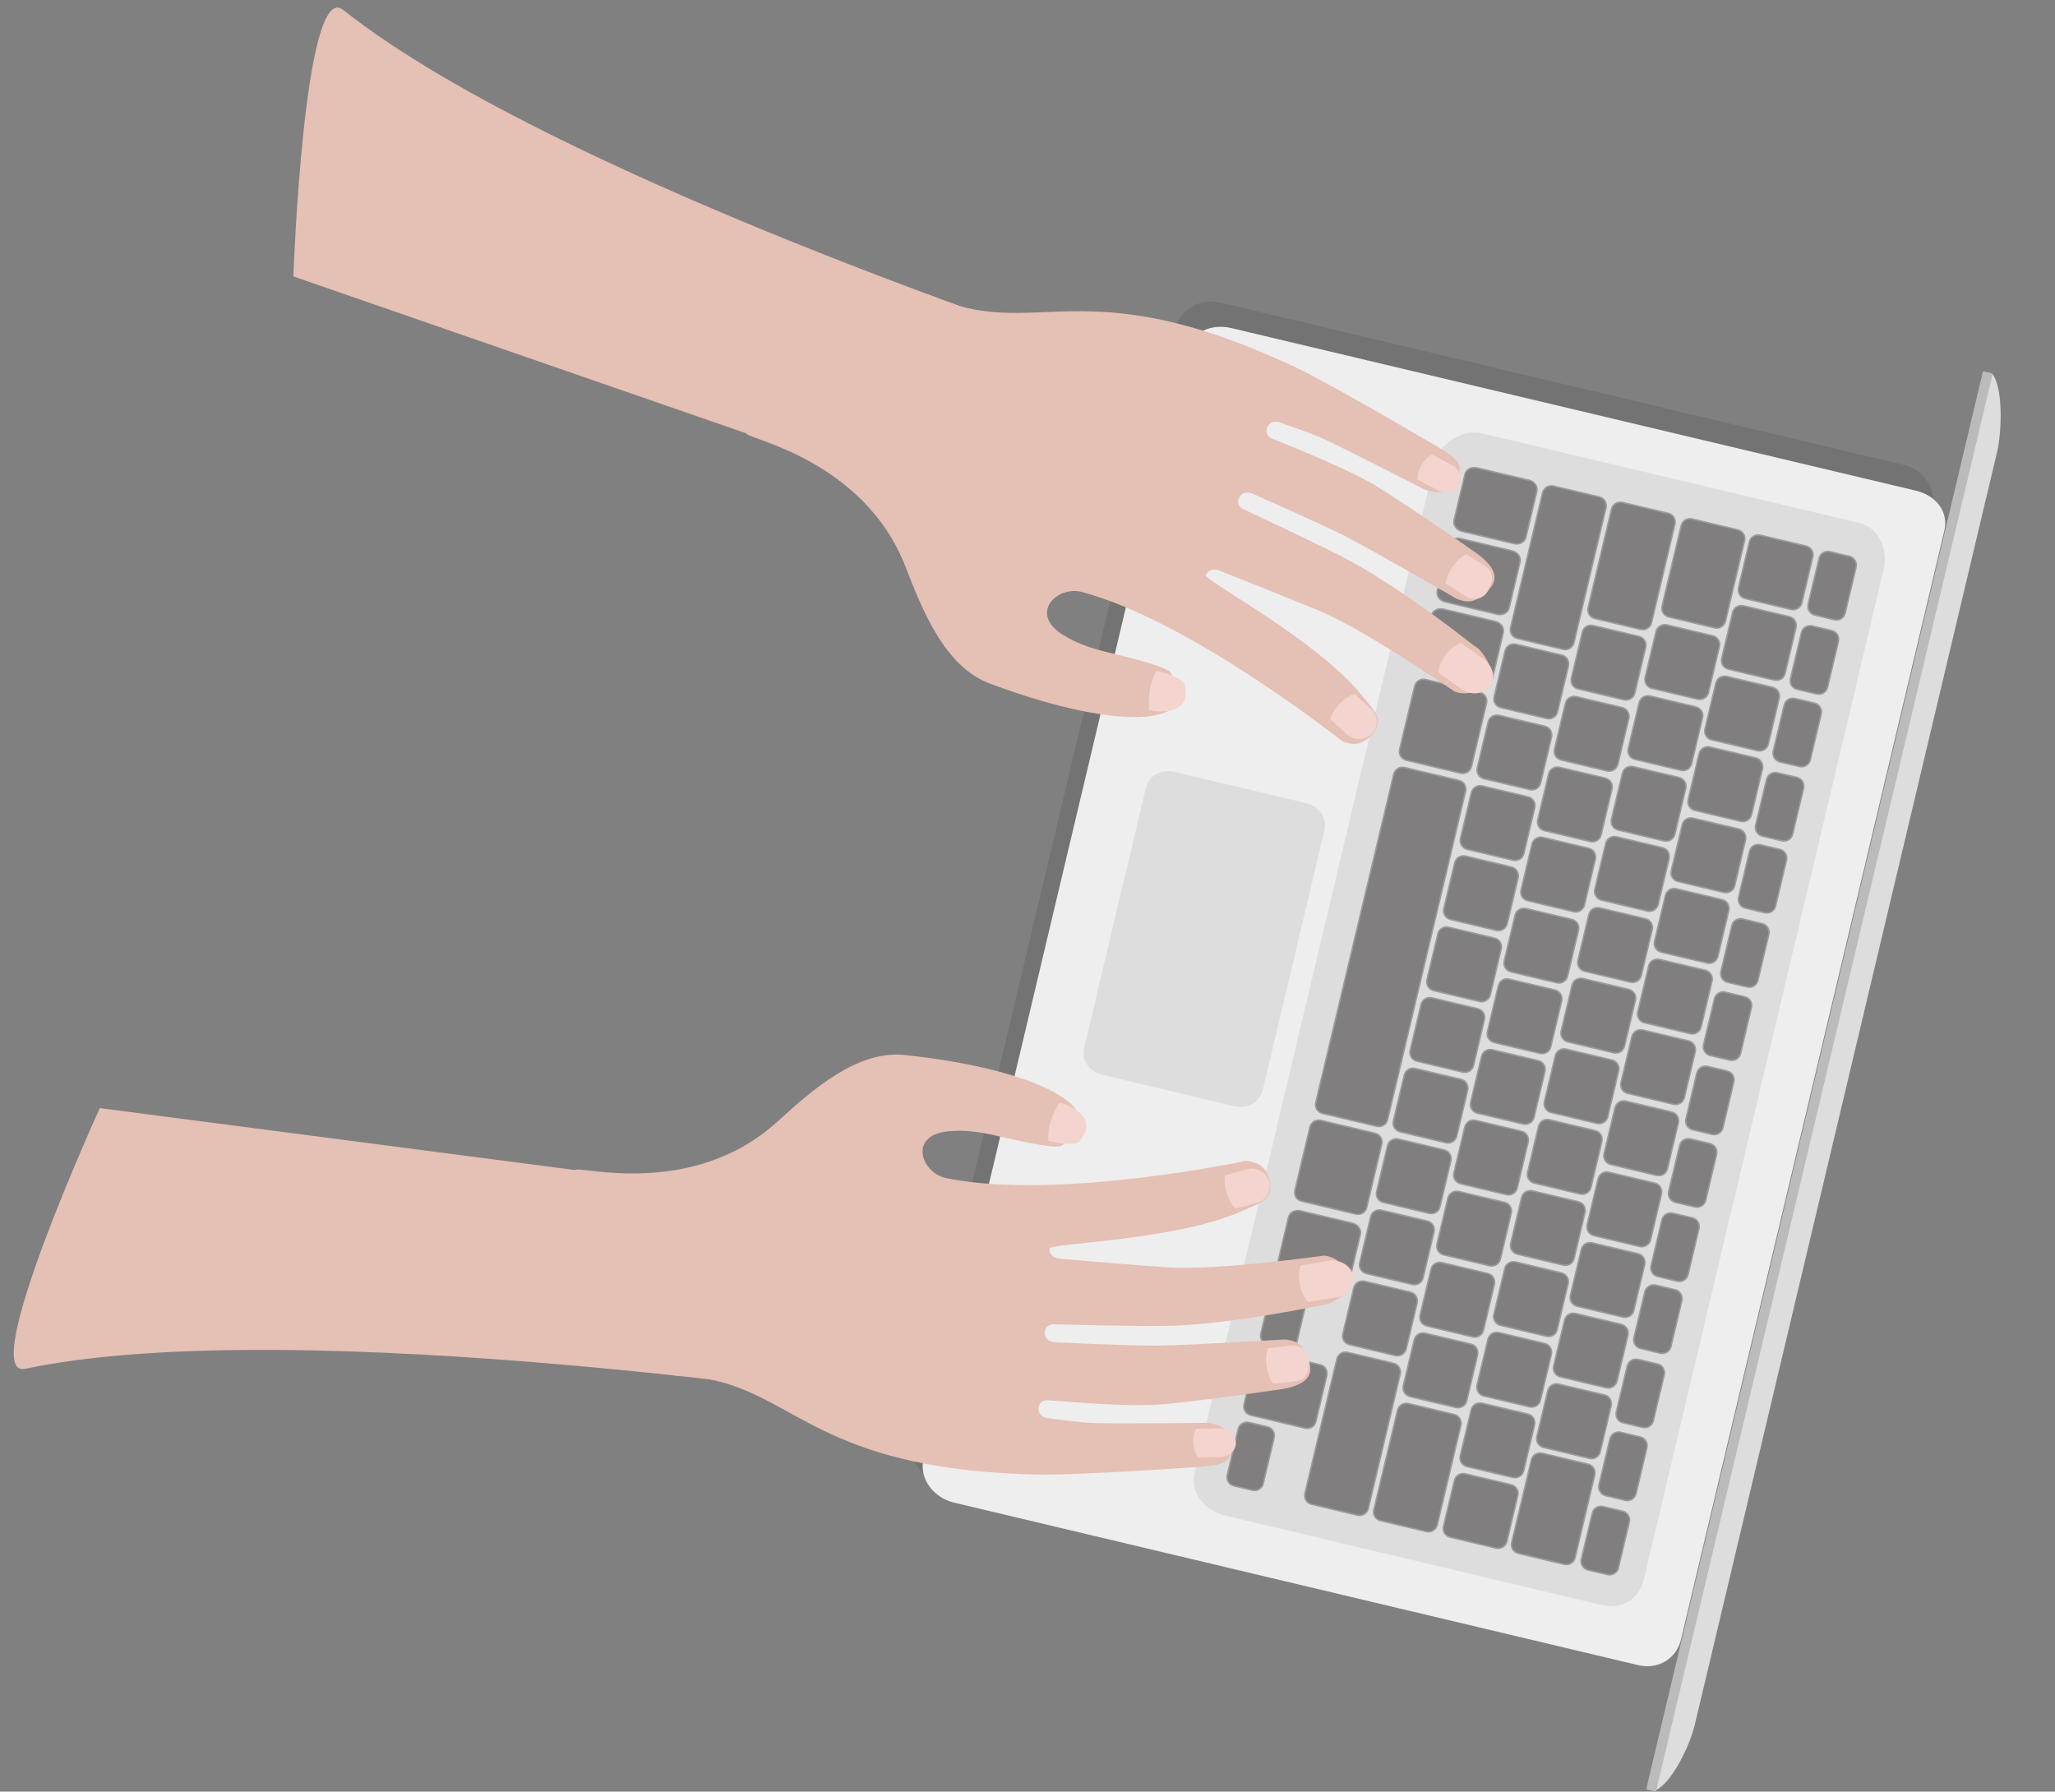 <?xml version="1.0" encoding="utf-8"?>
<!-- Generator: Adobe Illustrator 16.0.0, SVG Export Plug-In . SVG Version: 6.00 Build 0)  -->
<!DOCTYPE svg PUBLIC "-//W3C//DTD SVG 1.1//EN" "http://www.w3.org/Graphics/SVG/1.1/DTD/svg11.dtd">
<svg version="1.1" id="Layer_1" xmlns="http://www.w3.org/2000/svg" xmlns:xlink="http://www.w3.org/1999/xlink" x="0px" y="0px"
	 width="473.75px" height="413.017px" viewBox="0 0 473.75 413.017" enable-background="new 0 0 473.75 413.017"
	 xml:space="preserve">
<rect x="0" y="0" width="473.75" height="413.017" fill="#808080" stroke="none"/>
<g>
	<g>
		<path opacity="0.1" d="M216.747,341.689c-4.494-1.068-7.71-5.627-6.642-10.122L270.81,75.989c1.067-4.498,5.817-7.35,10.313-6.281
			l157.989,37.524c4.494,1.068,7.398,5.739,6.331,10.234l-60.705,255.58c-1.066,4.496-5.662,7.197-10.159,6.131L216.747,341.689z"/>
		<path fill="#EEEEEE" d="M219.866,346.383c-4.495-1.067-8.039-5.424-6.971-9.921L273.6,80.886
			c1.067-4.497,5.812-6.314,10.308-5.246l157.783,37.476c4.495,1.068,7.61,4.752,6.544,9.248l-60.704,255.58
			c-1.067,4.495-5.335,6.997-9.832,5.93L219.866,346.383z"/>
		<path fill="#DDDDDD" d="M282.403,349.376c-4.495-1.068-8.089-5.193-7.021-9.687l55.334-232.978
			c1.069-4.497,6.446-7.881,10.941-6.815l86.966,20.657c4.495,1.068,6.724,6.135,5.654,10.631l-55.336,232.979
			c-1.066,4.494-5.079,6.935-9.572,5.867L282.403,349.376z"/>
		<path fill="#DDDDDD" d="M254.197,247.798c-3.031-0.721-4.95-3.358-4.238-6.352l14.188-59.739c0.712-2.995,3.61-4.483,6.642-3.763
			l30.274,7.191c3.032,0.719,4.959,3.354,4.248,6.349l-14.188,59.739c-0.712,2.992-3.619,4.485-6.65,3.767L254.197,247.798z"/>
		<g opacity="0.5">
			<g>
				<path fill="#231F20" d="M398.447,154.261c-1.109-0.263-1.793-1.375-1.529-2.483l2.516-10.591
					c0.263-1.11,1.373-1.795,2.483-1.533l10.593,2.518c1.11,0.263,1.795,1.376,1.531,2.484l-2.516,10.593
					c-0.264,1.11-1.374,1.793-2.484,1.53L398.447,154.261z"/>
				<path fill="#58595B" d="M396.752,151.74l2.515-10.595c0.284-1.198,1.492-1.942,2.69-1.658l10.593,2.515
					c1.199,0.287,1.941,1.494,1.658,2.694l-2.517,10.592c-0.283,1.199-1.492,1.943-2.69,1.656l-10.594-2.514
					C397.21,154.146,396.466,152.939,396.752,151.74z M413.875,144.616c0.24-1.017-0.391-2.037-1.402-2.278l-10.596-2.517
					c-1.014-0.242-2.037,0.388-2.276,1.404l-2.517,10.593c-0.242,1.013,0.39,2.037,1.401,2.276l10.596,2.517
					c1.014,0.241,2.034-0.387,2.276-1.402L413.875,144.616z"/>
			</g>
			<g>
				<path fill="#231F20" d="M402.315,137.982c-1.11-0.265-1.795-1.375-1.532-2.484l2.518-10.593
					c0.263-1.108,1.375-1.795,2.484-1.531l10.593,2.516c1.11,0.264,1.794,1.375,1.531,2.484l-2.517,10.594
					c-0.263,1.107-1.375,1.793-2.484,1.53L402.315,137.982z"/>
				<path fill="#58595B" d="M400.619,135.458l2.515-10.594c0.284-1.198,1.492-1.943,2.69-1.656l10.594,2.514
					c1.197,0.285,1.94,1.491,1.657,2.691l-2.515,10.593c-0.287,1.2-1.493,1.944-2.693,1.659l-10.592-2.516
					C401.076,137.864,400.333,136.66,400.619,135.458z M417.74,128.335c0.242-1.016-0.389-2.037-1.402-2.278l-10.593-2.516
					c-1.016-0.242-2.037,0.388-2.278,1.404l-2.517,10.593c-0.241,1.015,0.389,2.035,1.405,2.276l10.594,2.517
					c1.014,0.241,2.034-0.389,2.276-1.404L417.74,128.335z"/>
			</g>
			<g>
				<path fill="#231F20" d="M390.714,186.823c-1.109-0.264-1.793-1.375-1.53-2.486l2.516-10.591
					c0.264-1.109,1.376-1.794,2.485-1.531l10.592,2.517c1.11,0.264,1.793,1.375,1.531,2.483l-2.517,10.592
					c-0.263,1.111-1.374,1.796-2.483,1.531L390.714,186.823z"/>
				<path fill="#58595B" d="M389.016,184.3l2.518-10.592c0.285-1.201,1.491-1.945,2.69-1.66l10.594,2.517
					c1.197,0.284,1.942,1.492,1.656,2.692l-2.516,10.593c-0.283,1.199-1.492,1.943-2.69,1.657l-10.594-2.515
					C389.475,186.705,388.731,185.499,389.016,184.3z M406.142,177.177c0.239-1.017-0.392-2.037-1.404-2.277l-10.594-2.518
					c-1.017-0.241-2.036,0.389-2.274,1.403l-2.52,10.593c-0.24,1.015,0.389,2.037,1.404,2.278l10.594,2.515
					c1.013,0.241,2.036-0.388,2.275-1.403L406.142,177.177z"/>
			</g>
			<g>
				<path fill="#231F20" d="M394.58,170.543c-1.108-0.263-1.793-1.377-1.529-2.485l2.516-10.592
					c0.264-1.107,1.376-1.794,2.485-1.531l10.594,2.516c1.109,0.263,1.793,1.376,1.529,2.485l-2.517,10.591
					c-0.263,1.11-1.375,1.796-2.484,1.533L394.58,170.543z"/>
				<path fill="#58595B" d="M392.885,168.02l2.516-10.593c0.284-1.2,1.492-1.943,2.689-1.658l10.594,2.516
					c1.197,0.285,1.942,1.493,1.656,2.689l-2.514,10.594c-0.285,1.201-1.492,1.943-2.69,1.659l-10.595-2.517
					C393.343,170.426,392.6,169.218,392.885,168.02z M410.006,160.895c0.244-1.014-0.388-2.036-1.399-2.276l-10.595-2.517
					c-1.017-0.24-2.037,0.387-2.278,1.401l-2.517,10.597c-0.239,1.014,0.389,2.034,1.405,2.276l10.593,2.516
					c1.013,0.24,2.036-0.388,2.275-1.403L410.006,160.895z"/>
			</g>
			<g>
				<path fill="#231F20" d="M382.953,219.498c-1.107-0.265-1.793-1.378-1.529-2.487l2.516-10.592
					c0.264-1.105,1.375-1.793,2.484-1.529l10.595,2.517c1.108,0.263,1.793,1.376,1.528,2.483l-2.516,10.591
					c-0.264,1.109-1.374,1.796-2.484,1.533L382.953,219.498z"/>
				<path fill="#58595B" d="M381.257,216.97l2.516-10.591c0.284-1.201,1.491-1.943,2.69-1.658l10.595,2.516
					c1.196,0.286,1.941,1.492,1.657,2.692l-2.517,10.594c-0.284,1.197-1.493,1.942-2.69,1.657l-10.594-2.518
					C381.716,219.378,380.971,218.172,381.257,216.97z M398.379,209.85c0.242-1.018-0.386-2.037-1.402-2.278l-10.593-2.517
					c-1.016-0.24-2.035,0.387-2.277,1.405l-2.517,10.591c-0.239,1.015,0.389,2.037,1.403,2.277l10.595,2.515
					c1.014,0.241,2.035-0.387,2.276-1.402L398.379,209.85z"/>
			</g>
			<g>
				<path fill="#231F20" d="M386.821,203.217c-1.11-0.264-1.795-1.379-1.53-2.484l2.515-10.594c0.265-1.107,1.376-1.795,2.485-1.53
					l10.593,2.517c1.109,0.262,1.794,1.375,1.53,2.483l-2.517,10.594c-0.262,1.108-1.374,1.795-2.482,1.531L386.821,203.217z"/>
				<path fill="#58595B" d="M385.124,200.691l2.516-10.592c0.284-1.199,1.49-1.944,2.69-1.66l10.594,2.517
					c1.197,0.285,1.941,1.492,1.659,2.692l-2.518,10.593c-0.285,1.198-1.492,1.94-2.691,1.657l-10.592-2.516
					C385.582,203.098,384.839,201.891,385.124,200.691z M402.248,193.568c0.241-1.015-0.391-2.035-1.404-2.276l-10.593-2.516
					c-1.015-0.242-2.035,0.386-2.277,1.401l-2.517,10.594c-0.24,1.015,0.388,2.034,1.403,2.276l10.595,2.517
					c1.014,0.241,2.034-0.39,2.274-1.401L402.248,193.568z"/>
			</g>
			<g>
				<path fill="#231F20" d="M375.221,252.055c-1.11-0.261-1.795-1.372-1.531-2.482l2.517-10.594c0.264-1.108,1.374-1.792,2.483-1.53
					l10.594,2.516c1.109,0.265,1.793,1.376,1.531,2.483l-2.517,10.594c-0.264,1.109-1.374,1.794-2.484,1.531L375.221,252.055z"/>
				<path fill="#58595B" d="M373.523,249.535l2.516-10.594c0.285-1.2,1.492-1.945,2.69-1.659l10.594,2.515
					c1.199,0.286,1.942,1.494,1.656,2.691l-2.515,10.595c-0.285,1.199-1.493,1.942-2.691,1.656l-10.593-2.515
					C373.982,251.941,373.239,250.732,373.523,249.535z M390.646,242.41c0.241-1.016-0.388-2.035-1.4-2.278l-10.594-2.517
					c-1.016-0.238-2.038,0.39-2.278,1.404l-2.516,10.594c-0.242,1.014,0.387,2.035,1.402,2.276l10.594,2.517
					c1.016,0.241,2.037-0.39,2.278-1.403L390.646,242.41z"/>
			</g>
			<g>
				<path fill="#231F20" d="M379.088,235.775c-1.11-0.263-1.795-1.375-1.531-2.482l2.516-10.593c0.265-1.11,1.375-1.795,2.483-1.531
					l10.595,2.517c1.109,0.264,1.794,1.375,1.53,2.483l-2.516,10.593c-0.265,1.109-1.375,1.792-2.484,1.531L379.088,235.775z"/>
				<path fill="#58595B" d="M377.39,233.255l2.517-10.597c0.284-1.2,1.49-1.942,2.69-1.656l10.594,2.513
					c1.198,0.286,1.941,1.493,1.657,2.693l-2.518,10.594c-0.282,1.2-1.49,1.942-2.689,1.656l-10.592-2.514
					C377.848,235.659,377.106,234.452,377.39,233.255z M394.514,226.13c0.24-1.016-0.391-2.037-1.403-2.278l-10.593-2.516
					c-1.017-0.242-2.037,0.389-2.277,1.4l-2.517,10.595c-0.24,1.015,0.387,2.037,1.403,2.278l10.594,2.516
					c1.013,0.239,2.035-0.387,2.277-1.402L394.514,226.13z"/>
			</g>
			<g>
				<path fill="#231F20" d="M371.328,268.448c-1.108-0.263-1.796-1.376-1.532-2.482l2.516-10.595
					c0.265-1.107,1.376-1.794,2.485-1.527l10.593,2.514c1.109,0.265,1.793,1.376,1.53,2.483l-2.516,10.594
					c-0.263,1.109-1.374,1.794-2.482,1.531L371.328,268.448z"/>
				<path fill="#58595B" d="M369.631,265.924l2.515-10.591c0.286-1.2,1.493-1.945,2.689-1.659l10.595,2.517
					c1.199,0.283,1.943,1.489,1.657,2.689l-2.516,10.595c-0.284,1.199-1.492,1.939-2.691,1.656l-10.592-2.515
					C370.089,268.331,369.346,267.125,369.631,265.924z M386.754,258.802c0.241-1.014-0.39-2.035-1.403-2.278l-10.594-2.517
					c-1.014-0.238-2.037,0.389-2.277,1.402l-2.516,10.594c-0.241,1.015,0.387,2.037,1.402,2.277l10.594,2.518
					c1.013,0.241,2.035-0.39,2.275-1.403L386.754,258.802z"/>
			</g>
			<g>
				<path fill="#231F20" d="M363.567,301.121c-1.109-0.264-1.795-1.374-1.532-2.483l2.516-10.592
					c0.264-1.109,1.376-1.796,2.485-1.532l10.593,2.517c1.11,0.263,1.793,1.375,1.53,2.484l-2.515,10.593
					c-0.264,1.109-1.375,1.794-2.483,1.529L363.567,301.121z"/>
				<path fill="#58595B" d="M361.87,298.597l2.516-10.592c0.285-1.202,1.492-1.943,2.69-1.659l10.595,2.515
					c1.197,0.285,1.941,1.492,1.656,2.692l-2.517,10.594c-0.283,1.197-1.492,1.942-2.689,1.658l-10.594-2.516
					C362.328,301.003,361.585,299.797,361.87,298.597z M378.992,291.474c0.242-1.013-0.389-2.034-1.401-2.275l-10.595-2.518
					c-1.014-0.24-2.037,0.388-2.276,1.403l-2.516,10.594c-0.242,1.013,0.386,2.035,1.402,2.275l10.594,2.517
					c1.012,0.241,2.035-0.387,2.276-1.404L378.992,291.474z"/>
			</g>
			<g>
				<path fill="#231F20" d="M367.434,284.84c-1.109-0.261-1.794-1.376-1.531-2.482l2.516-10.595
					c0.264-1.107,1.376-1.794,2.484-1.529l10.594,2.516c1.109,0.264,1.794,1.374,1.531,2.485l-2.516,10.592
					c-0.264,1.109-1.375,1.794-2.486,1.53L367.434,284.84z"/>
				<path fill="#58595B" d="M365.738,282.317l2.514-10.594c0.286-1.197,1.492-1.942,2.691-1.656l10.592,2.514
					c1.199,0.284,1.944,1.492,1.659,2.69l-2.517,10.593c-0.283,1.2-1.492,1.946-2.691,1.66l-10.593-2.517
					C366.195,284.723,365.452,283.514,365.738,282.317z M382.86,275.192c0.241-1.013-0.391-2.035-1.403-2.275l-10.594-2.515
					c-1.016-0.243-2.035,0.389-2.278,1.4l-2.515,10.593c-0.241,1.018,0.389,2.038,1.404,2.276l10.593,2.52
					c1.013,0.237,2.036-0.39,2.277-1.405L382.86,275.192z"/>
			</g>
			<g>
				<path fill="#231F20" d="M355.833,333.682c-1.108-0.263-1.794-1.376-1.531-2.483l2.518-10.594
					c0.263-1.109,1.373-1.794,2.483-1.529l10.593,2.516c1.109,0.264,1.793,1.376,1.53,2.483l-2.516,10.594
					c-0.263,1.109-1.374,1.794-2.483,1.531L355.833,333.682z"/>
				<path fill="#58595B" d="M354.137,331.159l2.516-10.593c0.283-1.2,1.491-1.943,2.69-1.66l10.593,2.517
					c1.2,0.286,1.943,1.492,1.659,2.692l-2.518,10.595c-0.285,1.196-1.492,1.939-2.691,1.656l-10.592-2.515
					C354.594,333.565,353.851,332.357,354.137,331.159z M371.259,324.034c0.242-1.013-0.388-2.034-1.401-2.273l-10.595-2.52
					c-1.014-0.24-2.037,0.39-2.276,1.403l-2.518,10.594c-0.24,1.015,0.389,2.037,1.404,2.275l10.594,2.518
					c1.013,0.24,2.033-0.388,2.277-1.403L371.259,324.034z"/>
			</g>
			<g>
				<path fill="#231F20" d="M359.699,317.402c-1.108-0.263-1.793-1.375-1.53-2.484l2.516-10.592
					c0.263-1.109,1.374-1.795,2.486-1.532l10.593,2.519c1.108,0.261,1.793,1.373,1.53,2.482l-2.516,10.594
					c-0.264,1.107-1.376,1.794-2.486,1.528L359.699,317.402z"/>
				<path fill="#58595B" d="M358.002,314.876l2.516-10.591c0.286-1.2,1.493-1.945,2.692-1.659l10.592,2.514
					c1.202,0.286,1.944,1.495,1.659,2.693l-2.516,10.593c-0.287,1.2-1.493,1.945-2.692,1.659l-10.593-2.517
					C358.462,317.284,357.719,316.077,358.002,314.876z M375.126,307.753c0.241-1.014-0.39-2.037-1.402-2.275l-10.594-2.517
					c-1.015-0.243-2.036,0.389-2.278,1.402l-2.516,10.595c-0.24,1.014,0.389,2.033,1.403,2.274l10.594,2.518
					c1.014,0.241,2.036-0.388,2.276-1.402L375.126,307.753z"/>
			</g>
			<g>
				<path fill="#231F20" d="M349.804,289.135c-1.108-0.264-1.793-1.376-1.53-2.485l2.516-10.593
					c0.264-1.108,1.377-1.792,2.483-1.531l10.594,2.517c1.11,0.266,1.795,1.375,1.531,2.482l-2.517,10.597
					c-0.264,1.107-1.376,1.792-2.484,1.53L349.804,289.135z"/>
				<path fill="#58595B" d="M348.106,286.609l2.516-10.591c0.285-1.202,1.492-1.943,2.69-1.659l10.594,2.518
					c1.199,0.282,1.942,1.492,1.658,2.689l-2.518,10.594c-0.283,1.197-1.49,1.942-2.69,1.658l-10.593-2.516
					C348.565,289.016,347.822,287.81,348.106,286.609z M365.229,279.488c0.243-1.016-0.387-2.035-1.4-2.276l-10.596-2.517
					c-1.013-0.241-2.034,0.39-2.275,1.402l-2.517,10.594c-0.24,1.016,0.39,2.035,1.402,2.276l10.596,2.516
					c1.013,0.241,2.034-0.387,2.276-1.404L365.229,279.488z"/>
			</g>
			<g>
				<path fill="#231F20" d="M342.043,321.807c-1.108-0.263-1.793-1.375-1.53-2.484l2.518-10.595
					c0.263-1.106,1.376-1.788,2.481-1.527l10.595,2.516c1.109,0.265,1.794,1.374,1.53,2.483l-2.515,10.592
					c-0.265,1.109-1.376,1.796-2.486,1.533L342.043,321.807z"/>
				<path fill="#58595B" d="M340.346,319.282l2.517-10.591c0.285-1.2,1.491-1.943,2.689-1.659l10.594,2.517
					c1.199,0.283,1.944,1.493,1.658,2.692l-2.516,10.592c-0.285,1.199-1.49,1.942-2.689,1.656l-10.596-2.517
					C340.805,321.689,340.063,320.484,340.346,319.282z M357.47,312.16c0.241-1.016-0.388-2.037-1.404-2.278l-10.592-2.517
					c-1.015-0.238-2.035,0.393-2.276,1.406l-2.518,10.592c-0.24,1.016,0.389,2.038,1.403,2.278l10.595,2.515
					c1.013,0.241,2.035-0.39,2.277-1.405L357.47,312.16z"/>
			</g>
			<g>
				<path fill="#231F20" d="M345.911,305.526c-1.11-0.264-1.793-1.374-1.532-2.483l2.518-10.594c0.263-1.107,1.374-1.794,2.482-1.53
					l10.594,2.517c1.109,0.263,1.795,1.375,1.53,2.482l-2.516,10.597c-0.263,1.107-1.375,1.794-2.482,1.527L345.911,305.526z"/>
				<path fill="#58595B" d="M344.213,303.004l2.516-10.596c0.284-1.198,1.49-1.943,2.691-1.657l10.593,2.518
					c1.198,0.285,1.943,1.492,1.658,2.689l-2.517,10.594c-0.283,1.199-1.49,1.944-2.69,1.658l-10.593-2.516
					C344.671,305.411,343.928,304.203,344.213,303.004z M361.336,295.88c0.242-1.016-0.389-2.037-1.401-2.276l-10.595-2.52
					c-1.014-0.24-2.035,0.39-2.277,1.405l-2.515,10.596c-0.242,1.014,0.388,2.035,1.401,2.273l10.594,2.517
					c1.015,0.243,2.035-0.389,2.277-1.402L361.336,295.88z"/>
			</g>
			<g>
				<path fill="#231F20" d="M334.31,354.367c-1.109-0.261-1.793-1.373-1.53-2.484l2.516-10.592c0.263-1.109,1.377-1.794,2.483-1.53
					l10.595,2.515c1.108,0.266,1.793,1.375,1.53,2.486l-2.515,10.595c-0.266,1.106-1.376,1.792-2.486,1.528L334.31,354.367z"/>
				<path fill="#58595B" d="M332.612,351.843l2.516-10.593c0.286-1.2,1.492-1.941,2.69-1.657l10.595,2.514
					c1.2,0.286,1.941,1.494,1.657,2.693l-2.516,10.594c-0.285,1.197-1.492,1.942-2.689,1.656l-10.595-2.516
					C333.07,354.25,332.326,353.043,332.612,351.843z M349.735,344.72c0.241-1.014-0.387-2.035-1.402-2.276l-10.594-2.518
					c-1.014-0.24-2.034,0.391-2.275,1.402l-2.518,10.595c-0.24,1.018,0.389,2.037,1.401,2.278l10.597,2.516
					c1.013,0.241,2.035-0.389,2.275-1.402L349.735,344.72z"/>
			</g>
			<g>
				<path fill="#231F20" d="M338.175,338.087c-1.106-0.263-1.793-1.376-1.529-2.485l2.517-10.591
					c0.263-1.11,1.374-1.795,2.483-1.533l10.594,2.519c1.109,0.261,1.793,1.376,1.53,2.48l-2.516,10.597
					c-0.263,1.109-1.374,1.792-2.483,1.531L338.175,338.087z"/>
				<path fill="#58595B" d="M336.479,335.566l2.515-10.593c0.286-1.202,1.494-1.945,2.689-1.66l10.596,2.515
					c1.198,0.286,1.943,1.493,1.658,2.69l-2.517,10.597c-0.283,1.194-1.49,1.939-2.689,1.656l-10.596-2.517
					C336.938,337.97,336.195,336.762,336.479,335.566z M353.604,328.44c0.24-1.014-0.391-2.035-1.407-2.278l-10.593-2.516
					c-1.013-0.239-2.033,0.391-2.275,1.403l-2.515,10.596c-0.24,1.016,0.386,2.035,1.401,2.276l10.594,2.517
					c1.015,0.241,2.035-0.388,2.276-1.405L353.604,328.44z"/>
			</g>
			<g>
				<path fill="#231F20" d="M369.19,207.508c-1.108-0.264-1.794-1.375-1.53-2.484l2.516-10.592c0.265-1.109,1.375-1.794,2.483-1.532
					l10.596,2.518c1.108,0.264,1.793,1.375,1.529,2.484l-2.516,10.594c-0.265,1.106-1.376,1.793-2.483,1.53L369.19,207.508z"/>
				<path fill="#58595B" d="M367.493,204.985l2.516-10.591c0.286-1.201,1.492-1.945,2.69-1.659l10.593,2.516
					c1.2,0.285,1.942,1.491,1.657,2.69l-2.518,10.596c-0.28,1.199-1.486,1.943-2.688,1.656l-10.594-2.517
					C367.952,207.391,367.209,206.182,367.493,204.985z M384.616,197.861c0.239-1.016-0.387-2.036-1.402-2.276l-10.594-2.517
					c-1.015-0.242-2.035,0.389-2.277,1.403l-2.514,10.594c-0.242,1.014,0.389,2.035,1.401,2.274l10.595,2.516
					c1.015,0.241,2.035-0.386,2.275-1.402L384.616,197.861z"/>
			</g>
			<g>
				<path fill="#231F20" d="M361.429,240.18c-1.107-0.263-1.792-1.374-1.529-2.482l2.518-10.593
					c0.261-1.109,1.373-1.794,2.483-1.531l10.594,2.517c1.107,0.264,1.793,1.375,1.529,2.485l-2.515,10.591
					c-0.263,1.107-1.377,1.794-2.484,1.531L361.429,240.18z"/>
				<path fill="#58595B" d="M359.733,237.658l2.517-10.594c0.284-1.198,1.49-1.941,2.689-1.657l10.594,2.515
					c1.198,0.286,1.943,1.493,1.655,2.692l-2.515,10.592c-0.283,1.202-1.49,1.944-2.688,1.661l-10.596-2.517
					C360.192,240.064,359.449,238.857,359.733,237.658z M376.857,230.533c0.239-1.013-0.389-2.032-1.403-2.275l-10.595-2.517
					c-1.013-0.241-2.035,0.39-2.274,1.404l-2.517,10.594c-0.241,1.015,0.389,2.035,1.402,2.276l10.594,2.516
					c1.015,0.241,2.035-0.389,2.277-1.404L376.857,230.533z"/>
			</g>
			<g>
				<path fill="#231F20" d="M365.298,223.902c-1.108-0.264-1.794-1.373-1.532-2.484l2.52-10.593c0.262-1.11,1.373-1.795,2.481-1.531
					l10.595,2.517c1.106,0.265,1.793,1.376,1.53,2.483l-2.518,10.594c-0.264,1.108-1.374,1.792-2.481,1.531L365.298,223.902z"/>
				<path fill="#58595B" d="M363.601,221.378l2.517-10.595c0.284-1.199,1.49-1.941,2.689-1.656l10.595,2.515
					c1.198,0.284,1.941,1.492,1.655,2.689l-2.518,10.594c-0.281,1.201-1.488,1.944-2.688,1.658l-10.594-2.516
					C364.058,223.782,363.314,222.578,363.601,221.378z M380.723,214.255c0.242-1.016-0.386-2.037-1.402-2.278l-10.594-2.518
					c-1.014-0.24-2.035,0.389-2.274,1.405l-2.517,10.594c-0.241,1.016,0.387,2.035,1.399,2.276l10.595,2.518
					c1.016,0.237,2.037-0.391,2.279-1.405L380.723,214.255z"/>
			</g>
			<g>
				<path fill="#231F20" d="M380.79,158.667c-1.109-0.262-1.792-1.376-1.528-2.483l2.515-10.595
					c0.265-1.107,1.376-1.793,2.484-1.528l10.593,2.515c1.108,0.263,1.795,1.375,1.532,2.484l-2.517,10.594
					c-0.264,1.106-1.375,1.792-2.484,1.529L380.79,158.667z"/>
				<path fill="#58595B" d="M379.095,156.145l2.515-10.593c0.285-1.199,1.49-1.944,2.69-1.66l10.596,2.517
					c1.198,0.285,1.942,1.493,1.656,2.691l-2.517,10.593c-0.283,1.2-1.492,1.943-2.69,1.659l-10.593-2.515
					C379.552,158.552,378.81,157.344,379.095,156.145z M396.217,149.021c0.242-1.016-0.387-2.036-1.402-2.278l-10.594-2.514
					c-1.015-0.241-2.033,0.387-2.277,1.4l-2.515,10.593c-0.242,1.018,0.387,2.037,1.402,2.279l10.593,2.516
					c1.016,0.241,2.037-0.387,2.276-1.402L396.217,149.021z"/>
			</g>
			<g>
				<path fill="#231F20" d="M373.031,191.34c-1.108-0.263-1.792-1.375-1.53-2.484l2.517-10.592c0.263-1.106,1.374-1.794,2.482-1.532
					l10.595,2.517c1.108,0.265,1.793,1.377,1.53,2.483l-2.518,10.594c-0.261,1.11-1.374,1.794-2.483,1.532L373.031,191.34z"/>
				<path fill="#58595B" d="M371.335,188.816l2.516-10.592c0.284-1.198,1.489-1.944,2.689-1.659l10.595,2.516
					c1.198,0.285,1.941,1.493,1.655,2.691l-2.513,10.593c-0.286,1.201-1.493,1.943-2.692,1.658l-10.595-2.516
					C371.791,191.222,371.049,190.017,371.335,188.816z M388.456,181.694c0.242-1.017-0.386-2.037-1.4-2.279L376.46,176.9
					c-1.014-0.24-2.035,0.386-2.274,1.403l-2.517,10.593c-0.241,1.017,0.388,2.036,1.401,2.278l10.594,2.516
					c1.015,0.242,2.037-0.39,2.276-1.403L388.456,181.694z"/>
			</g>
			<g>
				<path fill="#231F20" d="M376.896,175.061c-1.108-0.266-1.793-1.375-1.529-2.487l2.515-10.592
					c0.265-1.107,1.377-1.794,2.486-1.53l10.593,2.517c1.108,0.263,1.794,1.378,1.53,2.484l-2.516,10.593
					c-0.264,1.11-1.376,1.793-2.483,1.53L376.896,175.061z"/>
				<path fill="#58595B" d="M375.202,172.537l2.515-10.594c0.284-1.199,1.49-1.941,2.69-1.658l10.595,2.515
					c1.199,0.285,1.941,1.492,1.653,2.691l-2.512,10.594c-0.286,1.199-1.492,1.944-2.691,1.659l-10.594-2.517
					C375.659,174.94,374.916,173.735,375.202,172.537z M392.325,165.415c0.238-1.02-0.389-2.038-1.402-2.279l-10.595-2.517
					c-1.016-0.242-2.036,0.387-2.276,1.404l-2.516,10.591c-0.241,1.016,0.388,2.038,1.4,2.278l10.595,2.517
					c1.016,0.241,2.035-0.387,2.275-1.402L392.325,165.415z"/>
			</g>
			<g>
				<path fill="#231F20" d="M353.696,272.741c-1.108-0.264-1.794-1.373-1.53-2.483l2.517-10.591
					c0.262-1.109,1.374-1.796,2.482-1.531l10.596,2.518c1.108,0.261,1.793,1.372,1.53,2.482l-2.518,10.594
					c-0.264,1.108-1.375,1.792-2.48,1.528L353.696,272.741z"/>
				<path fill="#58595B" d="M352,270.22l2.516-10.595c0.284-1.2,1.491-1.942,2.69-1.659l10.594,2.518
					c1.198,0.283,1.943,1.492,1.657,2.689l-2.519,10.596c-0.282,1.198-1.488,1.943-2.688,1.657l-10.595-2.517
					C352.456,272.625,351.716,271.417,352,270.22z M369.121,263.097c0.242-1.018-0.386-2.037-1.4-2.278l-10.595-2.517
					c-1.015-0.241-2.033,0.388-2.275,1.403l-2.517,10.595c-0.24,1.014,0.388,2.035,1.402,2.274l10.595,2.516
					c1.014,0.241,2.035-0.387,2.275-1.402L369.121,263.097z"/>
			</g>
			<g>
				<path fill="#231F20" d="M357.563,256.463c-1.109-0.266-1.791-1.377-1.529-2.485l2.516-10.594
					c0.265-1.107,1.376-1.792,2.484-1.53l10.593,2.517c1.108,0.264,1.793,1.378,1.53,2.483l-2.516,10.593
					c-0.263,1.11-1.375,1.794-2.483,1.531L357.563,256.463z"/>
				<path fill="#58595B" d="M355.867,253.94l2.517-10.596c0.284-1.198,1.489-1.94,2.689-1.657l10.594,2.515
					c1.199,0.288,1.942,1.492,1.658,2.694l-2.518,10.594c-0.284,1.198-1.49,1.939-2.69,1.654l-10.594-2.517
					C356.324,256.343,355.581,255.137,355.867,253.94z M372.989,246.815c0.242-1.016-0.388-2.037-1.4-2.278l-10.596-2.514
					c-1.014-0.241-2.034,0.387-2.276,1.399l-2.515,10.596c-0.242,1.014,0.388,2.035,1.401,2.278l10.595,2.515
					c1.014,0.241,2.034-0.39,2.275-1.403L372.989,246.815z"/>
			</g>
			<g>
				<path fill="#231F20" d="M332.805,289.279c-1.106-0.263-1.791-1.374-1.529-2.482l2.517-10.594
					c0.264-1.106,1.378-1.794,2.483-1.53l10.594,2.514c1.108,0.267,1.792,1.378,1.53,2.486l-2.516,10.593
					c-0.264,1.107-1.376,1.794-2.485,1.531L332.805,289.279z"/>
				<path fill="#58595B" d="M331.107,286.755l2.516-10.593c0.286-1.198,1.492-1.943,2.692-1.657l10.593,2.517
					c1.198,0.284,1.943,1.491,1.659,2.69l-2.516,10.594c-0.285,1.197-1.492,1.942-2.691,1.654l-10.596-2.513
					C331.565,289.162,330.824,287.954,331.107,286.755z M348.23,279.633c0.241-1.015-0.387-2.037-1.399-2.278l-10.595-2.516
					c-1.014-0.241-2.037,0.389-2.278,1.404l-2.517,10.591c-0.24,1.014,0.391,2.037,1.405,2.278l10.594,2.515
					c1.015,0.243,2.034-0.388,2.276-1.4L348.23,279.633z"/>
			</g>
			<g>
				<path fill="#231F20" d="M325.046,321.952c-1.108-0.263-1.795-1.376-1.53-2.483l2.516-10.593c0.266-1.11,1.378-1.794,2.487-1.531
					l10.59,2.517c1.108,0.264,1.794,1.375,1.531,2.482l-2.517,10.595c-0.263,1.109-1.373,1.794-2.481,1.53L325.046,321.952z"/>
				<path fill="#58595B" d="M323.347,319.428l2.518-10.594c0.284-1.2,1.492-1.94,2.692-1.657l10.592,2.518
					c1.199,0.283,1.942,1.49,1.659,2.689l-2.517,10.594c-0.286,1.197-1.492,1.942-2.691,1.656l-10.594-2.514
					C323.809,321.834,323.063,320.628,323.347,319.428z M340.471,312.306c0.242-1.016-0.388-2.035-1.403-2.278l-10.592-2.515
					c-1.014-0.24-2.036,0.385-2.277,1.4l-2.518,10.594c-0.239,1.016,0.391,2.037,1.405,2.278l10.594,2.514
					c1.014,0.243,2.036-0.387,2.276-1.4L340.471,312.306z"/>
			</g>
			<g>
				<path fill="#231F20" d="M328.914,305.671c-1.108-0.263-1.793-1.375-1.53-2.484l2.516-10.591
					c0.263-1.108,1.376-1.798,2.482-1.533l10.594,2.516c1.107,0.267,1.793,1.378,1.53,2.485l-2.518,10.594
					c-0.263,1.107-1.374,1.794-2.481,1.531L328.914,305.671z"/>
				<path fill="#58595B" d="M327.215,303.148l2.518-10.593c0.283-1.2,1.492-1.943,2.688-1.657l10.595,2.517
					c1.199,0.283,1.942,1.491,1.658,2.69l-2.516,10.594c-0.286,1.199-1.493,1.942-2.692,1.656l-10.594-2.517
					C327.675,305.554,326.93,304.348,327.215,303.148z M344.339,296.026c0.24-1.018-0.391-2.039-1.401-2.278l-10.594-2.517
					c-1.014-0.24-2.038,0.387-2.279,1.404l-2.516,10.592c-0.24,1.016,0.389,2.035,1.403,2.275l10.595,2.518
					c1.014,0.243,2.035-0.388,2.277-1.403L344.339,296.026z"/>
			</g>
			<g>
				<path fill="#231F20" d="M352.193,207.653c-1.107-0.262-1.793-1.373-1.53-2.482l2.517-10.595c0.264-1.108,1.377-1.794,2.481-1.53
					l10.596,2.516c1.108,0.264,1.793,1.375,1.531,2.485l-2.519,10.592c-0.262,1.109-1.375,1.793-2.483,1.53L352.193,207.653z"/>
				<path fill="#58595B" d="M350.495,205.131l2.517-10.595c0.286-1.198,1.492-1.941,2.689-1.657l10.594,2.515
					c1.199,0.287,1.944,1.492,1.66,2.693l-2.516,10.594c-0.286,1.196-1.494,1.941-2.692,1.657l-10.593-2.52
					C350.956,207.536,350.211,206.331,350.495,205.131z M367.621,198.005c0.239-1.012-0.391-2.036-1.405-2.276l-10.593-2.515
					c-1.015-0.242-2.037,0.387-2.277,1.4l-2.516,10.595c-0.242,1.014,0.389,2.035,1.403,2.277l10.593,2.516
					c1.017,0.242,2.037-0.389,2.277-1.402L367.621,198.005z"/>
			</g>
			<g>
				<path fill="#231F20" d="M344.433,240.328c-1.107-0.264-1.793-1.375-1.529-2.486l2.516-10.591
					c0.262-1.109,1.377-1.796,2.484-1.533l10.592,2.518c1.11,0.263,1.795,1.375,1.532,2.485l-2.518,10.593
					c-0.263,1.108-1.374,1.794-2.483,1.529L344.433,240.328z"/>
				<path fill="#58595B" d="M342.736,237.804l2.515-10.594c0.285-1.2,1.492-1.943,2.691-1.66l10.595,2.518
					c1.197,0.284,1.941,1.49,1.656,2.689l-2.515,10.594c-0.285,1.201-1.494,1.946-2.692,1.66l-10.593-2.518
					C343.195,240.209,342.451,239.001,342.736,237.804z M359.86,230.679c0.24-1.016-0.391-2.035-1.404-2.276l-10.594-2.516
					c-1.013-0.241-2.035,0.387-2.277,1.402l-2.517,10.593c-0.24,1.016,0.39,2.037,1.403,2.276l10.594,2.517
					c1.015,0.24,2.035-0.39,2.277-1.402L359.86,230.679z"/>
			</g>
			<g>
				<path fill="#231F20" d="M348.299,224.045c-1.106-0.264-1.791-1.375-1.529-2.483l2.517-10.593
					c0.263-1.111,1.377-1.795,2.481-1.531l10.596,2.514c1.107,0.265,1.795,1.378,1.53,2.486l-2.516,10.593
					c-0.264,1.11-1.376,1.795-2.484,1.531L348.299,224.045z"/>
				<path fill="#58595B" d="M346.602,221.524l2.518-10.596c0.285-1.197,1.492-1.942,2.688-1.656l10.595,2.514
					c1.2,0.289,1.943,1.492,1.659,2.691l-2.515,10.595c-0.286,1.199-1.492,1.942-2.693,1.656l-10.595-2.515
					C347.061,223.929,346.317,222.721,346.602,221.524z M363.726,214.399c0.241-1.016-0.388-2.037-1.402-2.277l-10.594-2.515
					c-1.015-0.241-2.035,0.388-2.277,1.401l-2.516,10.592c-0.242,1.018,0.389,2.038,1.401,2.278l10.595,2.518
					c1.015,0.24,2.037-0.388,2.278-1.402L363.726,214.399z"/>
			</g>
			<g>
				<path fill="#231F20" d="M363.794,158.813c-1.107-0.263-1.793-1.375-1.529-2.484l2.517-10.594
					c0.262-1.108,1.374-1.793,2.482-1.529l10.593,2.516c1.108,0.262,1.793,1.375,1.53,2.481l-2.516,10.596
					c-0.263,1.107-1.375,1.794-2.483,1.531L363.794,158.813z"/>
				<path fill="#58595B" d="M362.096,156.289l2.518-10.594c0.283-1.199,1.491-1.943,2.69-1.658l10.595,2.516
					c1.198,0.285,1.941,1.493,1.657,2.691l-2.517,10.593c-0.284,1.2-1.491,1.944-2.692,1.66l-10.594-2.517
					C362.556,158.696,361.812,157.488,362.096,156.289z M379.22,149.165c0.24-1.013-0.388-2.035-1.402-2.274l-10.595-2.517
					c-1.013-0.241-2.036,0.388-2.275,1.402l-2.517,10.592c-0.242,1.016,0.388,2.038,1.402,2.278l10.595,2.516
					c1.015,0.242,2.033-0.388,2.275-1.403L379.22,149.165z"/>
			</g>
			<g>
				<path fill="#231F20" d="M356.033,191.485c-1.106-0.265-1.793-1.375-1.529-2.482l2.516-10.594c0.263-1.11,1.375-1.794,2.483-1.53
					l10.593,2.516c1.11,0.262,1.796,1.375,1.53,2.483l-2.515,10.593c-0.264,1.109-1.377,1.794-2.486,1.531L356.033,191.485z"/>
				<path fill="#58595B" d="M354.337,188.96l2.516-10.593c0.283-1.198,1.492-1.942,2.69-1.657l10.595,2.517
					c1.197,0.283,1.942,1.49,1.656,2.69l-2.516,10.593c-0.284,1.198-1.49,1.942-2.69,1.658l-10.594-2.517
					C354.794,191.367,354.051,190.16,354.337,188.96z M371.459,181.838c0.242-1.015-0.388-2.036-1.4-2.277l-10.596-2.517
					c-1.012-0.241-2.035,0.387-2.276,1.405l-2.517,10.592c-0.241,1.016,0.39,2.037,1.402,2.278l10.595,2.517
					c1.015,0.24,2.037-0.388,2.276-1.404L371.459,181.838z"/>
			</g>
			<g>
				<path fill="#231F20" d="M359.899,175.205c-1.105-0.264-1.793-1.376-1.528-2.483l2.514-10.593
					c0.266-1.11,1.378-1.795,2.484-1.532l10.594,2.517c1.109,0.264,1.793,1.375,1.531,2.484l-2.516,10.595
					c-0.264,1.106-1.375,1.792-2.484,1.526L359.899,175.205z"/>
				<path fill="#58595B" d="M358.203,172.683l2.517-10.596c0.284-1.199,1.49-1.941,2.688-1.658l10.597,2.517
					c1.197,0.283,1.942,1.493,1.658,2.692l-2.518,10.594c-0.284,1.197-1.492,1.941-2.692,1.656l-10.593-2.517
					C358.662,175.088,357.919,173.879,358.203,172.683z M375.327,165.557c0.24-1.017-0.388-2.035-1.403-2.277l-10.593-2.516
					c-1.016-0.241-2.037,0.387-2.278,1.403l-2.516,10.593c-0.242,1.016,0.388,2.037,1.402,2.278l10.594,2.517
					c1.017,0.24,2.035-0.39,2.276-1.402L375.327,165.557z"/>
			</g>
			<g>
				<path fill="#231F20" d="M336.699,272.887c-1.107-0.262-1.794-1.375-1.529-2.483l2.516-10.594
					c0.265-1.109,1.377-1.794,2.483-1.53l10.595,2.517c1.107,0.262,1.791,1.376,1.53,2.483l-2.517,10.593
					c-0.264,1.108-1.377,1.794-2.484,1.531L336.699,272.887z"/>
				<path fill="#58595B" d="M335,270.364l2.518-10.594c0.284-1.197,1.492-1.942,2.691-1.656l10.592,2.514
					c1.2,0.286,1.944,1.493,1.659,2.693l-2.515,10.593c-0.286,1.198-1.492,1.943-2.691,1.657l-10.594-2.516
					C335.462,272.769,334.718,271.563,335,270.364z M352.125,263.239c0.242-1.016-0.387-2.037-1.401-2.276l-10.595-2.516
					c-1.015-0.241-2.035,0.389-2.277,1.402l-2.517,10.595c-0.24,1.014,0.39,2.033,1.404,2.276l10.593,2.515
					c1.015,0.243,2.037-0.388,2.277-1.399L352.125,263.239z"/>
			</g>
			<g>
				<path fill="#231F20" d="M340.565,256.608c-1.106-0.265-1.793-1.374-1.53-2.483l2.518-10.594
					c0.264-1.109,1.375-1.794,2.483-1.531l10.593,2.516c1.108,0.265,1.793,1.377,1.53,2.484l-2.515,10.594
					c-0.265,1.11-1.376,1.794-2.484,1.53L340.565,256.608z"/>
				<path fill="#58595B" d="M338.868,254.084l2.516-10.595c0.285-1.197,1.492-1.942,2.692-1.659l10.593,2.518
					c1.198,0.286,1.943,1.492,1.659,2.689l-2.517,10.596c-0.284,1.2-1.492,1.94-2.69,1.657l-10.595-2.515
					C339.327,256.49,338.584,255.283,338.868,254.084z M355.991,246.959c0.241-1.016-0.386-2.035-1.401-2.274l-10.593-2.517
					c-1.016-0.243-2.036,0.386-2.278,1.401l-2.517,10.593c-0.241,1.018,0.388,2.037,1.404,2.278l10.593,2.516
					c1.016,0.241,2.035-0.389,2.278-1.401L355.991,246.959z"/>
			</g>
			<g>
				<path fill="#231F20" d="M314.996,293.592c-1.108-0.265-1.794-1.378-1.53-2.484l2.517-10.595
					c0.263-1.109,1.376-1.794,2.483-1.529l10.592,2.514c1.108,0.266,1.795,1.376,1.53,2.482l-2.516,10.597
					c-0.263,1.107-1.373,1.794-2.481,1.53L314.996,293.592z"/>
				<path fill="#58595B" d="M313.299,291.067l2.517-10.594c0.283-1.197,1.49-1.942,2.689-1.659l10.593,2.517
					c1.2,0.286,1.943,1.492,1.659,2.692l-2.518,10.595c-0.285,1.196-1.49,1.939-2.688,1.658l-10.595-2.517
					C313.756,293.471,313.014,292.267,313.299,291.067z M330.421,283.944c0.241-1.017-0.386-2.037-1.402-2.279l-10.593-2.516
					c-1.018-0.243-2.037,0.39-2.277,1.403l-2.516,10.594c-0.241,1.013,0.389,2.037,1.403,2.277l10.591,2.516
					c1.017,0.239,2.039-0.388,2.278-1.403L330.421,283.944z"/>
			</g>
			<g>
				<path fill="#231F20" d="M311.103,309.983c-1.108-0.267-1.795-1.376-1.529-2.485l2.515-10.594
					c0.264-1.107,1.378-1.794,2.484-1.529l10.594,2.518c1.109,0.261,1.792,1.374,1.529,2.483l-2.516,10.591
					c-0.264,1.11-1.375,1.794-2.484,1.531L311.103,309.983z"/>
				<path fill="#58595B" d="M309.406,307.459l2.515-10.594c0.284-1.199,1.494-1.942,2.69-1.659l10.596,2.517
					c1.198,0.286,1.941,1.49,1.657,2.69l-2.519,10.593c-0.285,1.2-1.491,1.943-2.691,1.66l-10.591-2.518
					C309.863,309.863,309.12,308.66,309.406,307.459z M326.528,300.334c0.241-1.016-0.388-2.037-1.404-2.276l-10.591-2.517
					c-1.015-0.24-2.038,0.39-2.278,1.403l-2.517,10.593c-0.24,1.016,0.388,2.037,1.404,2.278l10.594,2.518
					c1.014,0.24,2.034-0.391,2.276-1.405L326.528,300.334z"/>
			</g>
			<g>
				<path fill="#231F20" d="M334.383,211.967c-1.108-0.265-1.793-1.379-1.531-2.484l2.517-10.596
					c0.263-1.107,1.377-1.792,2.485-1.53l10.591,2.516c1.11,0.263,1.794,1.375,1.532,2.484l-2.518,10.593
					c-0.263,1.107-1.373,1.796-2.483,1.53L334.383,211.967z"/>
				<path fill="#58595B" d="M332.686,209.443l2.516-10.594c0.285-1.199,1.492-1.945,2.692-1.658l10.592,2.514
					c1.199,0.287,1.941,1.493,1.658,2.694l-2.516,10.594c-0.285,1.197-1.492,1.939-2.69,1.656l-10.594-2.514
					C333.145,211.846,332.401,210.638,332.686,209.443z M349.809,202.317c0.241-1.014-0.388-2.034-1.403-2.276l-10.591-2.516
					c-1.018-0.243-2.037,0.388-2.278,1.403l-2.517,10.595c-0.24,1.013,0.389,2.035,1.404,2.275l10.594,2.517
					c1.014,0.241,2.035-0.39,2.275-1.401L349.809,202.317z"/>
			</g>
			<g>
				<path fill="#231F20" d="M326.622,244.638c-1.106-0.264-1.793-1.376-1.53-2.485l2.518-10.594c0.263-1.107,1.375-1.792,2.483-1.53
					l10.593,2.517c1.109,0.263,1.794,1.373,1.53,2.484l-2.517,10.595c-0.263,1.105-1.374,1.794-2.484,1.531L326.622,244.638z"/>
				<path fill="#58595B" d="M324.925,242.115l2.518-10.594c0.284-1.2,1.49-1.945,2.69-1.659l10.592,2.517
					c1.199,0.284,1.944,1.49,1.658,2.69l-2.516,10.594c-0.284,1.199-1.491,1.942-2.691,1.656l-10.593-2.514
					C325.383,244.519,324.642,243.313,324.925,242.115z M342.048,234.991c0.241-1.016-0.387-2.037-1.399-2.276l-10.595-2.52
					c-1.016-0.241-2.037,0.393-2.278,1.405l-2.517,10.594c-0.24,1.015,0.387,2.035,1.405,2.275l10.591,2.517
					c1.017,0.243,2.036-0.389,2.277-1.402L342.048,234.991z"/>
			</g>
			<g>
				<path fill="#231F20" d="M330.49,228.356c-1.107-0.263-1.796-1.375-1.53-2.482l2.516-10.597c0.265-1.106,1.376-1.788,2.483-1.528
					l10.593,2.517c1.11,0.265,1.793,1.376,1.532,2.481l-2.518,10.596c-0.263,1.109-1.374,1.794-2.483,1.53L330.49,228.356z"/>
				<path fill="#58595B" d="M328.793,225.833l2.518-10.593c0.283-1.198,1.49-1.943,2.689-1.657l10.592,2.515
					c1.199,0.285,1.944,1.492,1.659,2.691l-2.518,10.595c-0.283,1.199-1.492,1.942-2.691,1.656l-10.592-2.515
					C329.251,228.239,328.507,227.033,328.793,225.833z M345.915,218.71c0.242-1.016-0.387-2.037-1.403-2.279l-10.591-2.513
					c-1.017-0.244-2.037,0.386-2.279,1.399l-2.516,10.596c-0.239,1.011,0.386,2.035,1.403,2.275l10.593,2.518
					c1.017,0.241,2.035-0.39,2.279-1.402L345.915,218.71z"/>
			</g>
			<g>
				<path fill="#231F20" d="M345.983,163.123c-1.108-0.265-1.793-1.377-1.532-2.483l2.518-10.593
					c0.264-1.11,1.376-1.794,2.486-1.533l10.591,2.517c1.11,0.263,1.794,1.375,1.53,2.485l-2.516,10.594
					c-0.265,1.107-1.373,1.792-2.484,1.53L345.983,163.123z"/>
				<path fill="#58595B" d="M344.287,160.6l2.515-10.594c0.286-1.199,1.492-1.944,2.691-1.657l10.593,2.515
					c1.197,0.285,1.944,1.492,1.657,2.691l-2.516,10.594c-0.285,1.199-1.491,1.941-2.691,1.657l-10.592-2.515
					C344.745,163.004,344.003,161.799,344.287,160.6z M361.41,153.477c0.241-1.015-0.389-2.036-1.402-2.277l-10.595-2.517
					c-1.017-0.242-2.035,0.387-2.277,1.403l-2.515,10.593c-0.242,1.015,0.386,2.035,1.402,2.277l10.593,2.517
					c1.017,0.239,2.035-0.388,2.275-1.404L361.41,153.477z"/>
			</g>
			<g>
				<path fill="#231F20" d="M337.016,122.472c-1.258-0.299-2.062-1.438-1.798-2.547l2.515-10.594
					c0.261-1.109,1.495-1.764,2.751-1.468l12.01,2.854c1.257,0.298,2.063,1.438,1.798,2.547l-2.516,10.594
					c-0.264,1.108-1.495,1.765-2.75,1.467L337.016,122.472z"/>
				<path fill="#58595B" d="M335.047,119.886l2.517-10.594c0.284-1.199,1.615-1.914,2.962-1.594l12.007,2.853
					c1.348,0.321,2.211,1.553,1.926,2.754l-2.515,10.593c-0.285,1.199-1.611,1.915-2.96,1.595l-12.007-2.852
					C335.629,122.319,334.763,121.084,335.047,119.886z M354.124,113.225c0.242-1.015-0.507-2.065-1.67-2.343l-12.008-2.85
					c-1.164-0.277-2.305,0.324-2.547,1.34l-2.515,10.592c-0.242,1.015,0.508,2.064,1.671,2.34l12.009,2.852
					c1.162,0.278,2.304-0.324,2.545-1.339L354.124,113.225z"/>
			</g>
			<g>
				<path fill="#231F20" d="M333.149,138.752c-1.259-0.298-2.063-1.438-1.802-2.547l2.52-10.592c0.26-1.11,1.494-1.766,2.751-1.468
					l12.008,2.853c1.256,0.299,2.063,1.439,1.799,2.549l-2.517,10.593c-0.263,1.108-1.494,1.763-2.75,1.465L333.149,138.752z"/>
				<path fill="#58595B" d="M331.183,136.166l2.515-10.594c0.284-1.199,1.614-1.915,2.961-1.594l12.008,2.853
					c1.346,0.32,2.21,1.556,1.927,2.756l-2.518,10.591c-0.286,1.199-1.611,1.915-2.958,1.593l-12.009-2.851
					C331.763,138.601,330.895,137.366,331.183,136.166z M350.259,129.506c0.24-1.014-0.511-2.065-1.672-2.342l-12.008-2.851
					c-1.163-0.277-2.305,0.325-2.545,1.34l-2.518,10.592c-0.24,1.014,0.51,2.065,1.672,2.341l12.009,2.852
					c1.162,0.276,2.303-0.325,2.544-1.339L350.259,129.506z"/>
			</g>
			<g>
				<path fill="#231F20" d="M329.282,155.033c-1.258-0.298-2.062-1.44-1.8-2.549l2.517-10.593c0.263-1.107,1.497-1.765,2.752-1.465
					l12.011,2.852c1.253,0.297,2.059,1.438,1.796,2.546l-2.517,10.594c-0.264,1.108-1.494,1.765-2.752,1.468L329.282,155.033z"/>
				<path fill="#58595B" d="M327.313,152.447l2.517-10.596c0.288-1.199,1.614-1.911,2.96-1.591l12.01,2.852
					c1.347,0.32,2.21,1.554,1.924,2.751l-2.513,10.597c-0.287,1.198-1.613,1.913-2.961,1.594l-12.006-2.852
					C327.896,154.88,327.029,153.646,327.313,152.447z M346.392,145.786c0.241-1.016-0.51-2.065-1.671-2.341l-12.009-2.853
					c-1.164-0.276-2.306,0.325-2.546,1.34l-2.515,10.594c-0.242,1.014,0.507,2.063,1.671,2.34l12.009,2.852
					c1.162,0.275,2.303-0.326,2.545-1.34L346.392,145.786z"/>
			</g>
			<g>
				<path fill="#231F20" d="M296.334,293.752c-1.258-0.3-2.062-1.438-1.798-2.548l2.513-10.596c0.266-1.107,1.499-1.764,2.756-1.466
					l12.008,2.854c1.255,0.296,2.062,1.438,1.797,2.543l-2.516,10.599c-0.265,1.107-1.495,1.763-2.752,1.465L296.334,293.752z"/>
				<path fill="#58595B" d="M294.368,291.164l2.514-10.594c0.285-1.199,1.616-1.911,2.96-1.592l12.011,2.853
					c1.344,0.319,2.209,1.556,1.924,2.753l-2.515,10.594c-0.286,1.199-1.611,1.913-2.958,1.594l-12.009-2.852
					C294.949,293.6,294.083,292.366,294.368,291.164z M313.445,284.505c0.239-1.016-0.512-2.064-1.672-2.342l-12.01-2.852
					c-1.162-0.277-2.304,0.324-2.545,1.339l-2.517,10.594c-0.241,1.013,0.508,2.063,1.672,2.342l12.007,2.849
					c1.164,0.278,2.307-0.323,2.547-1.337L313.445,284.505z"/>
			</g>
			<g>
				<path fill="#231F20" d="M338.224,195.796c-1.108-0.265-1.794-1.375-1.532-2.483l2.518-10.594
					c0.263-1.111,1.377-1.794,2.485-1.531l10.593,2.517c1.108,0.263,1.792,1.375,1.528,2.483L351.3,196.78
					c-0.263,1.11-1.374,1.794-2.483,1.531L338.224,195.796z"/>
				<path fill="#58595B" d="M336.526,193.271l2.515-10.592c0.286-1.199,1.493-1.944,2.692-1.657l10.592,2.515
					c1.198,0.286,1.942,1.492,1.657,2.692l-2.515,10.592c-0.284,1.2-1.493,1.942-2.692,1.657l-10.592-2.515
					C336.984,195.679,336.242,194.471,336.526,193.271z M353.646,186.149c0.244-1.015-0.385-2.037-1.4-2.279l-10.592-2.513
					c-1.019-0.243-2.037,0.386-2.278,1.403l-2.516,10.59c-0.24,1.017,0.386,2.037,1.403,2.279l10.595,2.517
					c1.014,0.241,2.032-0.388,2.274-1.405L353.646,186.149z"/>
			</g>
			<g>
				<path fill="#231F20" d="M342.091,179.516c-1.107-0.264-1.794-1.377-1.53-2.485l2.517-10.594
					c0.262-1.107,1.374-1.794,2.484-1.529l10.592,2.517c1.108,0.265,1.793,1.374,1.529,2.483l-2.515,10.592
					c-0.263,1.109-1.375,1.797-2.486,1.532L342.091,179.516z"/>
				<path fill="#58595B" d="M340.392,176.991l2.518-10.592c0.285-1.2,1.491-1.945,2.69-1.659l10.592,2.516
					c1.199,0.284,1.944,1.492,1.66,2.691l-2.517,10.592c-0.284,1.201-1.492,1.944-2.692,1.659l-10.593-2.516
					C340.852,179.396,340.109,178.19,340.392,176.991z M357.519,169.868c0.238-1.015-0.391-2.037-1.405-2.277l-10.594-2.517
					c-1.016-0.242-2.035,0.39-2.276,1.405l-2.517,10.592c-0.24,1.015,0.387,2.037,1.404,2.279l10.595,2.514
					c1.013,0.242,2.033-0.387,2.274-1.403L357.519,169.868z"/>
			</g>
			<g>
				<path fill="#231F20" d="M318.889,277.198c-1.107-0.261-1.793-1.376-1.53-2.485l2.517-10.592
					c0.264-1.107,1.376-1.794,2.484-1.529l10.595,2.516c1.107,0.265,1.792,1.374,1.528,2.483l-2.517,10.594
					c-0.264,1.107-1.374,1.794-2.484,1.531L318.889,277.198z"/>
				<path fill="#58595B" d="M317.191,274.672l2.518-10.591c0.284-1.2,1.49-1.943,2.689-1.657l10.592,2.514
					c1.2,0.286,1.944,1.493,1.658,2.69l-2.515,10.594c-0.285,1.201-1.494,1.944-2.689,1.659l-10.596-2.517
					C317.649,277.081,316.908,275.875,317.191,274.672z M334.315,267.55c0.242-1.016-0.389-2.035-1.4-2.276l-10.595-2.518
					c-1.019-0.239-2.037,0.388-2.278,1.403l-2.517,10.594c-0.24,1.015,0.389,2.037,1.402,2.278l10.596,2.517
					c1.015,0.241,2.033-0.39,2.275-1.405L334.315,267.55z"/>
			</g>
			<g>
				<path fill="#231F20" d="M322.758,260.916c-1.108-0.261-1.797-1.373-1.531-2.48l2.516-10.596c0.263-1.107,1.375-1.792,2.484-1.53
					l10.592,2.516c1.11,0.267,1.793,1.378,1.53,2.483l-2.516,10.596c-0.263,1.107-1.373,1.792-2.483,1.531L322.758,260.916z"/>
				<path fill="#58595B" d="M321.06,258.394l2.515-10.596c0.285-1.195,1.492-1.942,2.69-1.656l10.596,2.516
					c1.198,0.284,1.941,1.493,1.656,2.693L336,261.943c-0.283,1.197-1.492,1.942-2.688,1.658l-10.595-2.517
					C321.517,260.799,320.774,259.594,321.06,258.394z M338.184,251.269c0.24-1.012-0.391-2.034-1.402-2.274l-10.596-2.518
					c-1.015-0.24-2.036,0.391-2.277,1.402l-2.516,10.595c-0.241,1.012,0.386,2.037,1.403,2.277l10.595,2.517
					c1.013,0.239,2.033-0.39,2.275-1.404L338.184,251.269z"/>
			</g>
			<g>
				<path fill="#231F20" d="M418.371,141.797c-1.108-0.264-1.793-1.375-1.53-2.485l2.518-10.591
					c0.262-1.109,1.376-1.794,2.483-1.532l4.516,1.072c1.108,0.264,1.794,1.375,1.529,2.485l-2.514,10.592
					c-0.267,1.109-1.377,1.794-2.485,1.53L418.371,141.797z"/>
				<path fill="#58595B" d="M416.676,139.272l2.514-10.593c0.285-1.2,1.493-1.943,2.69-1.66l4.517,1.075
					c1.2,0.285,1.943,1.493,1.658,2.691l-2.514,10.592c-0.286,1.2-1.494,1.943-2.693,1.658l-4.516-1.072
					C417.134,141.678,416.391,140.473,416.676,139.272z M427.721,130.706c0.241-1.015-0.388-2.037-1.402-2.278l-4.517-1.073
					c-1.016-0.242-2.037,0.388-2.278,1.402l-2.514,10.595c-0.241,1.014,0.388,2.036,1.402,2.275l4.517,1.074
					c1.014,0.241,2.036-0.387,2.278-1.403L427.721,130.706z"/>
			</g>
			<g>
				<path fill="#231F20" d="M414.305,158.912c-1.105-0.264-1.793-1.375-1.528-2.481l2.516-10.595
					c0.264-1.108,1.376-1.793,2.484-1.533l4.517,1.074c1.106,0.264,1.793,1.375,1.529,2.485l-2.517,10.594
					c-0.263,1.108-1.374,1.793-2.483,1.53L414.305,158.912z"/>
				<path fill="#58595B" d="M412.608,156.388l2.515-10.594c0.286-1.198,1.495-1.942,2.693-1.659l4.516,1.074
					c1.2,0.286,1.942,1.493,1.658,2.692l-2.516,10.593c-0.285,1.198-1.492,1.943-2.691,1.657l-4.517-1.072
					C413.067,158.794,412.324,157.587,412.608,156.388z M423.656,147.821c0.24-1.014-0.389-2.035-1.402-2.276l-4.518-1.072
					c-1.014-0.242-2.037,0.386-2.278,1.401l-2.516,10.593c-0.242,1.017,0.39,2.036,1.404,2.277l4.517,1.072
					c1.016,0.242,2.034-0.387,2.275-1.402L423.656,147.821z"/>
			</g>
			<g>
				<path fill="#231F20" d="M410.333,175.64c-1.108-0.262-1.793-1.375-1.529-2.485l2.517-10.591
					c0.263-1.108,1.376-1.794,2.481-1.531l4.518,1.071c1.108,0.264,1.793,1.375,1.529,2.486l-2.515,10.591
					c-0.264,1.109-1.376,1.796-2.484,1.533L410.333,175.64z"/>
				<path fill="#58595B" d="M408.636,173.115l2.516-10.591c0.284-1.201,1.492-1.946,2.69-1.66l4.519,1.073
					c1.198,0.284,1.941,1.491,1.657,2.691l-2.515,10.592c-0.286,1.2-1.494,1.945-2.692,1.658l-4.518-1.07
					C409.096,175.521,408.353,174.316,408.636,173.115z M419.682,164.548c0.242-1.014-0.386-2.035-1.402-2.275l-4.516-1.073
					c-1.015-0.24-2.037,0.386-2.276,1.403l-2.52,10.592c-0.236,1.014,0.391,2.037,1.405,2.276l4.517,1.074
					c1.016,0.241,2.035-0.388,2.277-1.402L419.682,164.548z"/>
			</g>
			<g>
				<path fill="#231F20" d="M406.267,192.757c-1.105-0.265-1.793-1.374-1.529-2.486l2.517-10.593
					c0.264-1.108,1.376-1.793,2.483-1.53l4.517,1.073c1.109,0.265,1.793,1.375,1.529,2.483l-2.516,10.593
					c-0.264,1.11-1.375,1.796-2.483,1.533L406.267,192.757z"/>
				<path fill="#58595B" d="M404.571,190.231l2.516-10.593c0.286-1.198,1.49-1.942,2.69-1.657l4.517,1.073
					c1.201,0.284,1.942,1.492,1.658,2.693l-2.517,10.592c-0.285,1.198-1.491,1.942-2.691,1.657l-4.517-1.073
					C405.029,192.638,404.285,191.431,404.571,190.231z M415.618,181.666c0.241-1.013-0.389-2.038-1.402-2.278l-4.518-1.073
					c-1.015-0.242-2.035,0.389-2.279,1.403l-2.513,10.594c-0.244,1.016,0.388,2.037,1.401,2.277l4.516,1.071
					c1.015,0.242,2.037-0.386,2.277-1.402L415.618,181.666z"/>
			</g>
			<g>
				<path fill="#231F20" d="M402.328,209.342c-1.106-0.262-1.793-1.372-1.53-2.481l2.518-10.594c0.263-1.11,1.376-1.794,2.481-1.531
					l4.518,1.073c1.106,0.262,1.793,1.377,1.528,2.485l-2.516,10.592c-0.261,1.109-1.374,1.793-2.482,1.529L402.328,209.342z"/>
				<path fill="#58595B" d="M400.63,206.819l2.517-10.593c0.286-1.198,1.492-1.941,2.69-1.656l4.517,1.072
					c1.2,0.285,1.943,1.492,1.66,2.691l-2.518,10.594c-0.286,1.197-1.49,1.94-2.69,1.657l-4.517-1.074
					C401.09,209.224,400.346,208.018,400.63,206.819z M411.678,198.252c0.239-1.014-0.389-2.035-1.403-2.277l-4.517-1.071
					c-1.015-0.242-2.034,0.39-2.277,1.401l-2.514,10.594c-0.244,1.016,0.387,2.035,1.401,2.275l4.516,1.074
					c1.016,0.24,2.036-0.391,2.278-1.4L411.678,198.252z"/>
			</g>
			<g>
				<path fill="#231F20" d="M398.262,226.46c-1.105-0.263-1.793-1.375-1.529-2.485l2.517-10.594
					c0.264-1.107,1.376-1.791,2.483-1.529l4.516,1.07c1.109,0.266,1.794,1.378,1.53,2.488l-2.516,10.591
					c-0.264,1.109-1.373,1.796-2.483,1.53L398.262,226.46z"/>
				<path fill="#58595B" d="M396.565,223.935l2.516-10.591c0.284-1.2,1.492-1.943,2.69-1.662l4.517,1.076
					c1.2,0.283,1.943,1.49,1.659,2.689l-2.516,10.594c-0.285,1.2-1.494,1.94-2.692,1.657l-4.517-1.073
					C397.024,226.341,396.28,225.135,396.565,223.935z M407.612,215.367c0.239-1.013-0.389-2.032-1.403-2.272l-4.518-1.074
					c-1.012-0.241-2.033,0.389-2.277,1.402l-2.516,10.594c-0.237,1.013,0.389,2.035,1.403,2.277l4.517,1.072
					c1.015,0.241,2.035-0.39,2.277-1.405L407.612,215.367z"/>
			</g>
			<g>
				<path fill="#231F20" d="M394.257,243.326c-1.108-0.264-1.793-1.375-1.53-2.482l2.516-10.594
					c0.264-1.109,1.377-1.794,2.483-1.531l4.517,1.074c1.108,0.261,1.793,1.375,1.532,2.482l-2.518,10.592
					c-0.263,1.109-1.375,1.794-2.483,1.533L394.257,243.326z"/>
				<path fill="#58595B" d="M392.56,240.802l2.516-10.594c0.286-1.197,1.493-1.942,2.69-1.658l4.517,1.076
					c1.198,0.28,1.943,1.487,1.658,2.688l-2.516,10.593c-0.286,1.2-1.491,1.943-2.69,1.659l-4.518-1.074
					C393.019,243.208,392.273,242.001,392.56,240.802z M403.605,232.234c0.242-1.014-0.388-2.033-1.402-2.274l-4.517-1.074
					c-1.015-0.241-2.034,0.39-2.275,1.402l-2.516,10.593c-0.242,1.016,0.388,2.038,1.4,2.276l4.518,1.074
					c1.017,0.241,2.037-0.387,2.277-1.402L403.605,232.234z"/>
			</g>
			<g>
				<path fill="#231F20" d="M390.19,260.443c-1.107-0.263-1.793-1.375-1.528-2.484l2.515-10.595
					c0.265-1.107,1.377-1.794,2.485-1.529l4.516,1.072c1.109,0.265,1.792,1.376,1.531,2.483l-2.518,10.594
					c-0.263,1.109-1.376,1.794-2.485,1.531L390.19,260.443z"/>
				<path fill="#58595B" d="M388.495,257.917l2.514-10.591c0.286-1.2,1.492-1.945,2.691-1.659l4.517,1.073
					c1.199,0.284,1.942,1.493,1.659,2.691l-2.516,10.593c-0.284,1.199-1.492,1.941-2.692,1.656l-4.517-1.071
					C388.954,260.324,388.21,259.118,388.495,257.917z M399.542,249.352c0.241-1.018-0.391-2.035-1.405-2.278l-4.517-1.071
					c-1.013-0.241-2.033,0.387-2.274,1.402l-2.516,10.594c-0.242,1.015,0.388,2.034,1.4,2.277l4.517,1.072
					c1.016,0.243,2.036-0.392,2.277-1.405L399.542,249.352z"/>
			</g>
			<g>
				<path fill="#231F20" d="M386.219,277.17c-1.108-0.263-1.793-1.375-1.53-2.484l2.517-10.595c0.264-1.109,1.374-1.794,2.482-1.529
					l4.517,1.073c1.108,0.261,1.796,1.375,1.53,2.483l-2.518,10.593c-0.262,1.11-1.373,1.794-2.481,1.531L386.219,277.17z"/>
				<path fill="#58595B" d="M384.521,274.645l2.518-10.593c0.281-1.198,1.49-1.941,2.688-1.66l4.517,1.076
					c1.2,0.284,1.943,1.493,1.659,2.689l-2.515,10.595c-0.286,1.198-1.494,1.942-2.693,1.657l-4.517-1.074
					C384.98,277.051,384.235,275.845,384.521,274.645z M395.567,266.078c0.241-1.014-0.388-2.035-1.402-2.278l-4.518-1.071
					c-1.013-0.24-2.037,0.389-2.274,1.404l-2.518,10.594c-0.242,1.013,0.389,2.037,1.401,2.278l4.518,1.071
					c1.017,0.241,2.036-0.39,2.278-1.402L395.567,266.078z"/>
			</g>
			<g>
				<path fill="#231F20" d="M382.154,294.286c-1.108-0.264-1.795-1.375-1.532-2.485l2.516-10.591
					c0.265-1.11,1.379-1.794,2.485-1.533l4.517,1.074c1.107,0.263,1.793,1.375,1.528,2.484l-2.516,10.591
					c-0.265,1.111-1.373,1.798-2.482,1.531L382.154,294.286z"/>
				<path fill="#58595B" d="M380.455,291.763l2.518-10.595c0.284-1.2,1.49-1.941,2.688-1.659l4.517,1.074
					c1.198,0.283,1.945,1.49,1.66,2.692l-2.517,10.591c-0.285,1.2-1.491,1.945-2.691,1.659l-4.517-1.073
					C380.915,294.168,380.171,292.96,380.455,291.763z M391.504,283.195c0.239-1.016-0.39-2.035-1.405-2.275l-4.513-1.072
					c-1.017-0.243-2.04,0.388-2.279,1.403l-2.516,10.591c-0.241,1.016,0.388,2.035,1.404,2.278l4.514,1.071
					c1.015,0.24,2.037-0.39,2.277-1.402L391.504,283.195z"/>
			</g>
			<g>
				<path fill="#231F20" d="M378.214,310.875c-1.108-0.264-1.793-1.376-1.53-2.485l2.517-10.594
					c0.264-1.107,1.375-1.794,2.481-1.528l4.517,1.071c1.109,0.264,1.793,1.373,1.531,2.482l-2.517,10.594
					c-0.264,1.11-1.374,1.795-2.483,1.531L378.214,310.875z"/>
				<path fill="#58595B" d="M376.518,308.351l2.515-10.595c0.286-1.199,1.49-1.944,2.692-1.658l4.515,1.071
					c1.198,0.283,1.943,1.493,1.659,2.692l-2.517,10.594c-0.284,1.199-1.492,1.942-2.69,1.656l-4.518-1.07
					C376.975,310.755,376.231,309.548,376.518,308.351z M387.563,299.781c0.241-1.013-0.388-2.034-1.402-2.275l-4.517-1.074
					c-1.014-0.241-2.035,0.39-2.277,1.404l-2.516,10.595c-0.242,1.015,0.389,2.034,1.401,2.275l4.518,1.073
					c1.016,0.241,2.037-0.389,2.275-1.404L387.563,299.781z"/>
			</g>
			<g>
				<path fill="#231F20" d="M374.147,327.989c-1.108-0.263-1.793-1.375-1.531-2.482l2.517-10.593
					c0.264-1.111,1.376-1.796,2.487-1.531l4.514,1.073c1.109,0.264,1.793,1.376,1.53,2.485l-2.517,10.591
					c-0.262,1.107-1.375,1.792-2.483,1.531L374.147,327.989z"/>
				<path fill="#58595B" d="M372.448,325.465l2.518-10.591c0.286-1.202,1.493-1.943,2.69-1.659l4.517,1.073
					c1.199,0.284,1.944,1.491,1.659,2.691l-2.517,10.593c-0.284,1.2-1.49,1.943-2.69,1.657l-4.515-1.072
					C372.908,327.873,372.165,326.666,372.448,325.465z M383.497,316.898c0.241-1.014-0.387-2.035-1.403-2.273l-4.515-1.076
					c-1.015-0.238-2.036,0.39-2.277,1.404l-2.519,10.594c-0.24,1.014,0.391,2.035,1.404,2.273l4.517,1.074
					c1.017,0.241,2.035-0.388,2.277-1.399L383.497,316.898z"/>
			</g>
			<g>
				<path fill="#231F20" d="M370.154,344.8c-1.105-0.264-1.793-1.376-1.529-2.483l2.517-10.596c0.264-1.107,1.375-1.792,2.482-1.528
					l4.517,1.074c1.108,0.261,1.795,1.372,1.53,2.48l-2.516,10.594c-0.264,1.11-1.373,1.794-2.483,1.53L370.154,344.8z"/>
				<path fill="#58595B" d="M368.458,342.277l2.517-10.594c0.284-1.2,1.493-1.943,2.689-1.659l4.517,1.074
					c1.2,0.284,1.943,1.492,1.659,2.689l-2.516,10.596c-0.285,1.198-1.492,1.94-2.692,1.657l-4.517-1.071
					C368.916,344.683,368.174,343.477,368.458,342.277z M379.506,333.709c0.24-1.014-0.389-2.035-1.405-2.276l-4.517-1.074
					c-1.014-0.24-2.033,0.388-2.274,1.403l-2.518,10.594c-0.239,1.016,0.388,2.037,1.402,2.275l4.517,1.073
					c1.016,0.241,2.037-0.389,2.277-1.402L379.506,333.709z"/>
			</g>
			<g>
				<path fill="#231F20" d="M366.089,361.918c-1.106-0.265-1.792-1.376-1.528-2.486l2.516-10.593
					c0.263-1.107,1.375-1.792,2.482-1.529l4.517,1.072c1.108,0.263,1.793,1.373,1.529,2.484l-2.515,10.591
					c-0.263,1.11-1.374,1.795-2.483,1.531L366.089,361.918z"/>
				<path fill="#58595B" d="M364.392,359.391l2.518-10.593c0.284-1.198,1.49-1.943,2.688-1.657l4.517,1.071
					c1.202,0.286,1.945,1.493,1.661,2.693l-2.517,10.593c-0.285,1.198-1.493,1.943-2.693,1.657l-4.517-1.072
					C364.853,361.798,364.106,360.591,364.392,359.391z M375.439,350.826c0.241-1.015-0.387-2.037-1.403-2.278l-4.517-1.072
					c-1.016-0.241-2.034,0.392-2.276,1.404l-2.516,10.594c-0.24,1.015,0.388,2.035,1.401,2.275l4.518,1.074
					c1.016,0.24,2.034-0.391,2.278-1.404L375.439,350.826z"/>
			</g>
			<g>
				<path fill="#231F20" d="M384.697,142.22c-1.108-0.264-1.791-1.375-1.529-2.485l4.408-18.564c0.264-1.108,1.378-1.793,2.485-1.53
					l10.594,2.516c1.107,0.264,1.793,1.376,1.529,2.486l-4.409,18.564c-0.263,1.11-1.375,1.793-2.483,1.531L384.697,142.22z"/>
				<path fill="#58595B" d="M383.001,139.696l4.409-18.564c0.284-1.2,1.492-1.945,2.689-1.658l10.595,2.516
					c1.2,0.285,1.942,1.492,1.656,2.69l-4.41,18.567c-0.282,1.198-1.488,1.941-2.687,1.657l-10.597-2.517
					C383.46,142.103,382.715,140.894,383.001,139.696z M402.018,124.601c0.242-1.015-0.388-2.037-1.402-2.278l-10.594-2.517
					c-1.014-0.241-2.035,0.39-2.276,1.405l-4.409,18.565c-0.242,1.018,0.389,2.038,1.401,2.278l10.595,2.516
					c1.014,0.241,2.035-0.389,2.274-1.404L402.018,124.601z"/>
			</g>
			<g>
				<path fill="#231F20" d="M367.646,142.587c-1.106-0.261-1.793-1.375-1.527-2.482l5.401-22.748
					c0.266-1.109,1.376-1.793,2.483-1.531l10.596,2.516c1.106,0.264,1.793,1.376,1.529,2.484l-5.403,22.746
					c-0.263,1.111-1.375,1.795-2.483,1.531L367.646,142.587z"/>
				<path fill="#58595B" d="M365.951,140.063l5.401-22.747c0.285-1.198,1.49-1.942,2.69-1.659l10.594,2.517
					c1.2,0.286,1.945,1.493,1.658,2.692l-5.403,22.746c-0.285,1.2-1.491,1.944-2.69,1.659l-10.594-2.517
					C366.41,142.47,365.665,141.263,365.951,140.063z M385.962,120.787c0.239-1.015-0.391-2.037-1.403-2.279l-10.596-2.517
					c-1.014-0.24-2.035,0.389-2.276,1.404l-5.403,22.748c-0.24,1.015,0.39,2.035,1.402,2.276l10.595,2.517
					c1.015,0.241,2.036-0.387,2.277-1.402L385.962,120.787z"/>
			</g>
			<g>
				<path fill="#231F20" d="M349.772,147.177c-1.109-0.261-1.795-1.375-1.531-2.481l7.389-31.112c0.263-1.11,1.376-1.794,2.484-1.53
					l10.594,2.517c1.109,0.262,1.793,1.373,1.53,2.481l-7.391,31.113c-0.263,1.106-1.374,1.793-2.484,1.53L349.772,147.177z"/>
				<path fill="#58595B" d="M348.074,144.654l7.39-31.112c0.284-1.198,1.491-1.942,2.69-1.658l10.594,2.517
					c1.197,0.285,1.941,1.492,1.656,2.691l-7.391,31.109c-0.284,1.2-1.492,1.943-2.69,1.659l-10.591-2.517
					C348.532,147.06,347.788,145.854,348.074,144.654z M370.069,117.013c0.242-1.016-0.387-2.038-1.403-2.279l-10.591-2.517
					c-1.019-0.239-2.037,0.39-2.279,1.405l-7.389,31.111c-0.24,1.013,0.386,2.036,1.403,2.277l10.596,2.517
					c1.013,0.239,2.035-0.39,2.273-1.403L370.069,117.013z"/>
			</g>
			<g>
				<path fill="#231F20" d="M324.192,175.265c-1.108-0.262-1.795-1.376-1.532-2.486l3.472-14.605
					c0.264-1.108,1.375-1.794,2.483-1.53l12.545,2.979c1.108,0.263,1.794,1.375,1.531,2.485l-3.471,14.606
					c-0.263,1.107-1.375,1.794-2.483,1.531L324.192,175.265z"/>
				<path fill="#58595B" d="M322.494,172.739l3.469-14.605c0.287-1.198,1.494-1.943,2.694-1.659l12.542,2.981
					c1.2,0.284,1.943,1.492,1.66,2.691l-3.472,14.605c-0.284,1.2-1.49,1.944-2.69,1.658l-12.545-2.978
					C322.953,175.146,322.209,173.938,322.494,172.739z M342.524,162.065c0.241-1.015-0.389-2.036-1.404-2.278l-12.543-2.978
					c-1.015-0.242-2.036,0.388-2.277,1.403l-3.471,14.606c-0.239,1.016,0.389,2.037,1.403,2.279l12.544,2.978
					c1.017,0.242,2.037-0.388,2.279-1.403L342.524,162.065z"/>
			</g>
			<g>
				<path fill="#231F20" d="M300.051,276.906c-1.108-0.265-1.793-1.376-1.53-2.483l3.472-14.607c0.261-1.107,1.373-1.794,2.481-1.53
					l12.546,2.979c1.107,0.262,1.793,1.374,1.531,2.483l-3.471,14.607c-0.264,1.109-1.376,1.794-2.484,1.531L300.051,276.906z"/>
				<path fill="#58595B" d="M298.352,274.382l3.472-14.608c0.283-1.199,1.492-1.942,2.692-1.658l12.545,2.98
					c1.197,0.283,1.94,1.492,1.657,2.689l-3.47,14.61c-0.285,1.197-1.492,1.942-2.692,1.656l-12.545-2.978
					C298.813,276.789,298.07,275.579,298.352,274.382z M318.384,263.708c0.239-1.014-0.391-2.037-1.403-2.276l-12.547-2.98
					c-1.013-0.241-2.035,0.39-2.275,1.402l-3.47,14.607c-0.241,1.018,0.389,2.035,1.403,2.278l12.545,2.98
					c1.014,0.241,2.035-0.39,2.275-1.405L318.384,263.708z"/>
			</g>
			<g>
				<path fill="#231F20" d="M350.033,358.105c-1.108-0.265-1.795-1.378-1.531-2.486l4.528-19.068
					c0.263-1.109,1.376-1.794,2.485-1.531l10.594,2.518c1.109,0.263,1.793,1.375,1.529,2.482l-4.528,19.068
					c-0.265,1.11-1.374,1.794-2.482,1.531L350.033,358.105z"/>
				<path fill="#58595B" d="M348.336,355.579l4.528-19.067c0.285-1.199,1.491-1.942,2.689-1.656l10.596,2.512
					c1.199,0.286,1.94,1.493,1.657,2.693l-4.528,19.068c-0.286,1.198-1.494,1.943-2.691,1.657l-10.595-2.516
					C348.795,357.985,348.053,356.778,348.336,355.579z M367.473,339.98c0.24-1.015-0.391-2.037-1.402-2.277l-10.596-2.515
					c-1.015-0.243-2.036,0.39-2.277,1.402l-4.529,19.066c-0.24,1.016,0.389,2.038,1.404,2.278l10.595,2.517
					c1.011,0.241,2.034-0.387,2.276-1.401L367.473,339.98z"/>
			</g>
			<g>
				<path fill="#231F20" d="M318.252,350.554c-1.107-0.264-1.793-1.373-1.53-2.483l5.458-22.972
					c0.263-1.108,1.374-1.794,2.482-1.531l10.593,2.517c1.108,0.264,1.793,1.375,1.532,2.482l-5.457,22.971
					c-0.265,1.111-1.376,1.796-2.485,1.533L318.252,350.554z"/>
				<path fill="#58595B" d="M316.555,348.03l5.457-22.972c0.283-1.198,1.491-1.939,2.689-1.657l10.594,2.516
					c1.2,0.286,1.943,1.492,1.659,2.691l-5.456,22.973c-0.286,1.197-1.492,1.94-2.69,1.656l-10.596-2.517
					C317.014,350.437,316.27,349.23,316.555,348.03z M336.618,328.53c0.24-1.016-0.387-2.037-1.402-2.276l-10.594-2.519
					c-1.015-0.239-2.037,0.392-2.277,1.404l-5.457,22.971c-0.241,1.015,0.391,2.037,1.404,2.278l10.595,2.516
					c1.013,0.239,2.035-0.389,2.276-1.404L336.618,328.53z"/>
			</g>
			<g>
				<path fill="#231F20" d="M302.363,346.781c-1.108-0.263-1.795-1.375-1.532-2.484l7.364-31c0.262-1.11,1.377-1.792,2.484-1.531
					l10.591,2.518c1.111,0.263,1.795,1.375,1.53,2.485l-7.361,30.997c-0.265,1.109-1.376,1.796-2.483,1.533L302.363,346.781z"/>
				<path fill="#58595B" d="M300.665,344.257l7.362-30.999c0.285-1.2,1.491-1.942,2.691-1.66l10.591,2.518
					c1.2,0.284,1.945,1.49,1.661,2.692l-7.363,30.998c-0.285,1.199-1.492,1.941-2.69,1.656l-10.593-2.517
					C301.124,346.662,300.381,345.456,300.665,344.257z M322.635,316.727c0.242-1.016-0.388-2.035-1.404-2.278l-10.591-2.517
					c-1.015-0.238-2.037,0.39-2.277,1.405l-7.364,30.999c-0.24,1.016,0.391,2.037,1.404,2.276l10.594,2.517
					c1.015,0.241,2.035-0.388,2.277-1.405L322.635,316.727z"/>
			</g>
			<g>
				<path fill="#231F20" d="M292.198,309.969c-1.108-0.264-1.793-1.375-1.53-2.484l2.518-10.595
					c0.263-1.107,1.373-1.792,2.484-1.528l4.264,1.011c1.107,0.263,1.794,1.376,1.53,2.485l-2.517,10.594
					c-0.263,1.107-1.376,1.794-2.485,1.53L292.198,309.969z"/>
				<path fill="#58595B" d="M290.499,307.444l2.519-10.592c0.283-1.199,1.491-1.942,2.689-1.661l4.265,1.015
					c1.2,0.286,1.944,1.492,1.661,2.692l-2.517,10.592c-0.284,1.199-1.493,1.942-2.694,1.657l-4.262-1.012
					C290.961,309.85,290.213,308.643,290.499,307.444z M301.297,298.817c0.241-1.013-0.389-2.034-1.404-2.277l-4.264-1.011
					c-1.015-0.241-2.036,0.387-2.277,1.404l-2.517,10.589c-0.241,1.018,0.389,2.037,1.405,2.278l4.263,1.016
					c1.014,0.238,2.036-0.39,2.276-1.405L301.297,298.817z"/>
			</g>
			<g>
				<path fill="#231F20" d="M284.467,342.531c-1.111-0.266-1.797-1.377-1.532-2.484l2.518-10.594
					c0.263-1.109,1.373-1.795,2.483-1.533l4.263,1.015c1.109,0.262,1.796,1.376,1.532,2.485l-2.516,10.592
					c-0.265,1.109-1.377,1.794-2.485,1.533L284.467,342.531z"/>
				<path fill="#58595B" d="M282.765,340.005l2.517-10.594c0.286-1.197,1.494-1.942,2.693-1.658l4.266,1.012
					c1.2,0.288,1.943,1.493,1.657,2.693l-2.515,10.594c-0.285,1.197-1.493,1.942-2.693,1.656l-4.264-1.011
					C283.228,342.413,282.48,341.206,282.765,340.005z M293.563,331.379c0.24-1.018-0.391-2.038-1.405-2.278l-4.264-1.013
					c-1.014-0.241-2.035,0.389-2.276,1.402l-2.517,10.593c-0.242,1.016,0.389,2.037,1.403,2.278l4.262,1.014
					c1.017,0.241,2.039-0.388,2.279-1.404L293.563,331.379z"/>
			</g>
			<g>
				<path fill="#231F20" d="M288.333,326.25c-1.109-0.265-1.794-1.376-1.532-2.485l2.517-10.594
					c0.264-1.107,1.374-1.794,2.484-1.529l12.545,2.979c1.109,0.264,1.793,1.376,1.529,2.483l-2.516,10.594
					c-0.263,1.109-1.375,1.794-2.483,1.53L288.333,326.25z"/>
				<path fill="#58595B" d="M286.632,323.726l2.517-10.595c0.284-1.199,1.495-1.944,2.693-1.658l12.544,2.979
					c1.2,0.284,1.941,1.494,1.658,2.69l-2.516,10.595c-0.286,1.196-1.492,1.941-2.691,1.658l-12.544-2.98
					C287.093,326.132,286.351,324.922,286.632,323.726z M305.709,317.065c0.24-1.013-0.388-2.035-1.402-2.278l-12.545-2.979
					c-1.014-0.241-2.037,0.39-2.277,1.402l-2.516,10.594c-0.241,1.016,0.388,2.037,1.402,2.278l12.546,2.98
					c1.015,0.239,2.037-0.39,2.277-1.405L305.709,317.065z"/>
			</g>
			<g>
				<path fill="#231F20" d="M304.857,256.667c-1.108-0.265-1.793-1.374-1.529-2.483l17.983-75.716
					c0.264-1.108,1.375-1.792,2.484-1.53l12.544,2.979c1.109,0.264,1.794,1.376,1.53,2.485l-17.982,75.714
					c-0.263,1.109-1.377,1.794-2.484,1.528L304.857,256.667z"/>
				<path fill="#58595B" d="M303.16,254.142l17.986-75.715c0.28-1.198,1.488-1.941,2.689-1.658l12.544,2.978
					c1.2,0.285,1.941,1.493,1.657,2.693l-17.981,75.712c-0.286,1.2-1.495,1.946-2.692,1.662l-12.543-2.983
					C303.621,256.551,302.875,255.341,303.16,254.142z M337.702,182.362c0.242-1.015-0.385-2.037-1.401-2.279l-12.545-2.979
					c-1.014-0.241-2.036,0.389-2.277,1.405l-17.981,75.714c-0.242,1.016,0.386,2.037,1.402,2.276l12.543,2.98
					c1.017,0.241,2.037-0.39,2.277-1.405L337.702,182.362z"/>
			</g>
		</g>
		<g>
			<path fill="#DDDDDD" d="M390.695,397.658l0.93-3.905l67.49-284.154l0,0c0.164-0.693,0.328-1.381,0.497-2.095l0.776-3.264
				c1.164-4.91,1.397-15.162-1.154-18.141l-1.311-0.312l-0.629-0.15l-0.069,2.169l-77.015,323.219l-0.49,1.218l0.628,0.148
				l1.313,0.313C385.279,411.19,389.529,402.57,390.695,397.658z"/>
		</g>
		<g>
			
				<rect x="251.599" y="248.313" transform="matrix(-0.231 0.973 -0.973 -0.231 758.935 -101.17)" fill="#BBBBBB" width="335.691" height="1.992"/>
			<path fill="#BBBBBB" d="M379.5,412.484L457.141,85.6l2.248,0.534l-77.641,326.883L379.5,412.484z M457.385,85.952
				l-77.508,326.327l1.63,0.388l77.508-326.329L457.385,85.952z"/>
		</g>
	</g>
	<g>
		<g>
			<g>
				<path fill="#E5C0B5" d="M244.778,264.056c-1.023,0.833-7.786-0.547-15.665-2.368c-5.94-1.373-9.399-0.957-9.634-0.943
					c-10.355,0.421-7.293,9.63-1.324,10.851c25.655,5.256,69.094-3.984,69.094-3.984c3.318,0.366,5.076,1.76,5.587,5.629
					c0.469,3.539-3.334,4.462-6.243,5.817c-14.843,6.9-44.568,7.503-44.639,8.772c-0.076,1.266,0.884,2.179,2.131,2.316
					c0,0,12.781,1.148,24.917,2.017c11.352,0.811,36.292-2.719,36.292-2.719c3.311,0.369,5.851,3.172,5.626,7.028
					c-0.109,1.922-4.639,4.596-6.29,4.416c0,0-19.609,4.212-34.431,4.736c-6.729,0.236-26.988-0.333-26.988-0.333
					c-1.246-0.138-2.294,0.552-2.368,1.819c-0.073,1.263,0.883,2.176,2.13,2.315c0,0,17.828,0.86,23.994,0.786
					c7.157-0.086,29.298-1.43,29.298-1.43c3.311,0.367,4.283,1.601,5.536,5.247c1.394,4.046-2.491,5.563-6.198,6.199
					c0,0-22.296,3.299-29.627,3.65c-6.134,0.292-17.464-0.492-24.213-1.074c-1.246-0.108-2.298,0.549-2.368,1.813
					c-0.071,1.269,0.883,2.18,2.131,2.317c0,0,7.679,1.045,10.643,1.127c6.213,0.185,26.072-0.045,26.072-0.045
					c3.313,0.369,5.931,1.839,5.707,5.7c-0.208,3.633-2.363,3.885-6.287,4.371c0,0-29.105,2.08-39.023,1.835
					c-54.546-1.356-55.738-21.894-82.299-22.738c-3.586-0.114-4.45-8.691-8.42-10.877c-6.02-3.325,14.764-10.88,15.491-21.393
					c0.201-2.913-31.194-13.801-30.796-15.177c0.348-1.202,26.729,6.832,46.529-11.093c7.968-7.219,18.336-16.604,29.474-15.422
					C241.884,246.741,257.532,257.102,244.778,264.056z"/>
			</g>
		</g>
		<path fill="#F4D4CE" d="M284.856,278.623l5.002-1.386c2.146-0.592,3.356-2.796,2.697-4.921l0,0
			c-0.657-2.123-2.937-3.366-5.079-2.771l-5.003,1.382c0,0-0.44,1.664,0.309,4.09C283.588,277.622,284.856,278.623,284.856,278.623z
			"/>
		<path fill="#F4D4CE" d="M301.611,300.164l6.319-1.056c2.711-0.45,4.519-2.71,4.036-5.035l0,0
			c-0.479-2.329-3.072-3.854-5.783-3.399l-6.317,1.055c0,0-0.789,1.74-0.236,4.403C300.22,298.984,301.611,300.164,301.611,300.164z
			"/>
		<path fill="#F4D4CE" d="M293.532,318.984l5.315-0.573c2.279-0.248,2.978-2.156,2.956-4.421c-0.024-2.521-1.92-4.019-4.199-3.771
			l-5.318,0.573c0,0-0.704,1.615-0.313,4.199C292.395,317.764,293.532,318.984,293.532,318.984z"/>
		<path fill="#F4D4CE" d="M276.232,336.017l5.011-0.129c2.155-0.054,3.792-1.58,3.661-3.42l0,0
			c-0.137-1.832-1.986-3.277-4.138-3.223l-5.014,0.121c0,0-0.796,1.251-0.644,3.345
			C275.271,334.965,276.232,336.017,276.232,336.017z"/>
		<path fill="#E5C0B5" d="M5.827,315.545c-11.336,2.388,17.18-60.093,17.18-60.093l186.96,24.372l-2.529,43.892
			C207.439,323.716,69.029,302.23,5.827,315.545z"/>
		<path fill="#F4D4CE" d="M248.938,263.031c-1.243,1.527-7.265-0.028-7.265-0.028s-0.18-2.62,0.557-4.599
			c1.171-3.141,2.015-4.271,2.015-4.271S254.119,256.664,248.938,263.031z"/>
	</g>
	<g>
		<g>
			<g>
				<path fill="#E5C0B5" d="M269.885,155.113c-0.543-1.203-7.209-2.989-15.072-4.88c-5.928-1.425-8.838-3.344-9.042-3.461
					c-9.075-5.004-2.22-11.874,3.665-10.299c25.3,6.76,60.033,34.438,60.033,34.438c3.132,1.153,5.329,0.693,7.514-2.542
					c2-2.956-0.991-5.481-2.986-7.993c-10.196-12.805-36.521-26.626-36.015-27.793c0.497-1.168,1.762-1.556,2.941-1.122
					c0,0,11.945,4.686,23.194,9.331c10.516,4.346,31.248,18.647,31.248,18.647c3.128,1.15,6.653-0.224,8.176-3.774
					c0.762-1.768-2.095-6.185-3.654-6.761c0,0-15.661-12.53-28.686-19.622c-5.914-3.218-24.294-11.761-24.294-11.761
					c-1.176-0.432-1.806-1.52-1.307-2.684c0.501-1.163,1.762-1.555,2.938-1.121c0,0,16.338,7.196,21.818,10.018
					c6.366,3.275,25.574,14.369,25.574,14.369c3.124,1.15,4.546,0.481,7.297-2.221c3.053-2.998,0.256-6.088-2.775-8.315
					c0,0-18.476-12.914-24.875-16.502c-5.357-3.003-15.843-7.364-22.143-9.857c-1.162-0.461-1.809-1.517-1.308-2.684
					c0.5-1.164,1.763-1.553,2.942-1.12c0,0,7.335,2.498,10.023,3.747c5.641,2.611,23.307,11.69,23.307,11.69
					c3.129,1.151,6.128,1.005,7.652-2.548c1.438-3.345-0.378-4.534-3.673-6.722c0,0-25.109-14.865-34.091-19.076
					c-49.406-23.157-59.649-5.319-83.787-16.431c-3.261-1.5-7.865,5.785-12.394,5.969c-6.868,0.285,8.35,16.33,4.301,26.06
					c-1.12,2.697-34.071-1.59-34.332-0.183c-0.225,1.229,26.966,5.83,36.668,30.716c3.905,10.016,8.986,23.044,19.478,26.963
					C259.56,169.31,278.188,167.032,269.885,155.113z"/>
			</g>
		</g>
		<path fill="#F4D4CE" d="M312.247,159.988l3.859,3.476c1.65,1.488,1.751,3.999,0.212,5.606l0,0
			c-1.537,1.609-4.13,1.701-5.782,0.212l-3.858-3.472c0,0,0.349-1.686,2.105-3.52C310.666,160.317,312.247,159.988,312.247,159.988z
			"/>
		<path fill="#F4D4CE" d="M336.862,148.204l5.181,3.768c2.228,1.615,2.834,4.442,1.361,6.309l0,0
			c-1.47,1.867-4.469,2.074-6.692,0.456l-5.18-3.768c0,0,0.072-1.909,1.757-4.044C335.091,148.636,336.862,148.204,336.862,148.204z
			"/>
		<path fill="#F4D4CE" d="M338.045,127.754l4.499,2.89c1.928,1.24,1.699,3.258,0.667,5.275c-1.147,2.245-3.513,2.738-5.44,1.499
			l-4.502-2.892c0,0,0.091-1.756,1.599-3.895C336.48,128.337,338.045,127.754,338.045,127.754z"/>
		<path fill="#F4D4CE" d="M330.177,104.79l4.426,2.354c1.905,1.009,2.686,3.106,1.747,4.693l0,0
			c-0.94,1.581-3.239,2.044-5.142,1.035l-4.432-2.348c0,0-0.151-1.476,0.921-3.281C328.847,105.3,330.177,104.79,330.177,104.79z"/>
		<path fill="#F4D4CE" d="M273.147,157.885c-0.43-1.917-6.51-3.219-6.51-3.219s-1.334,2.266-1.559,4.365
			c-0.355,3.332-0.104,4.72-0.104,4.72S274.938,165.899,273.147,157.885z"/>
		<path fill="#E5C0B5" d="M79.117,2.284c-9.074-7.201-11.478,61.439-11.478,61.439l178.149,61.729l17.349-40.396
			C263.137,85.056,129.711,42.435,79.117,2.284z"/>
	</g>
</g>
</svg>
